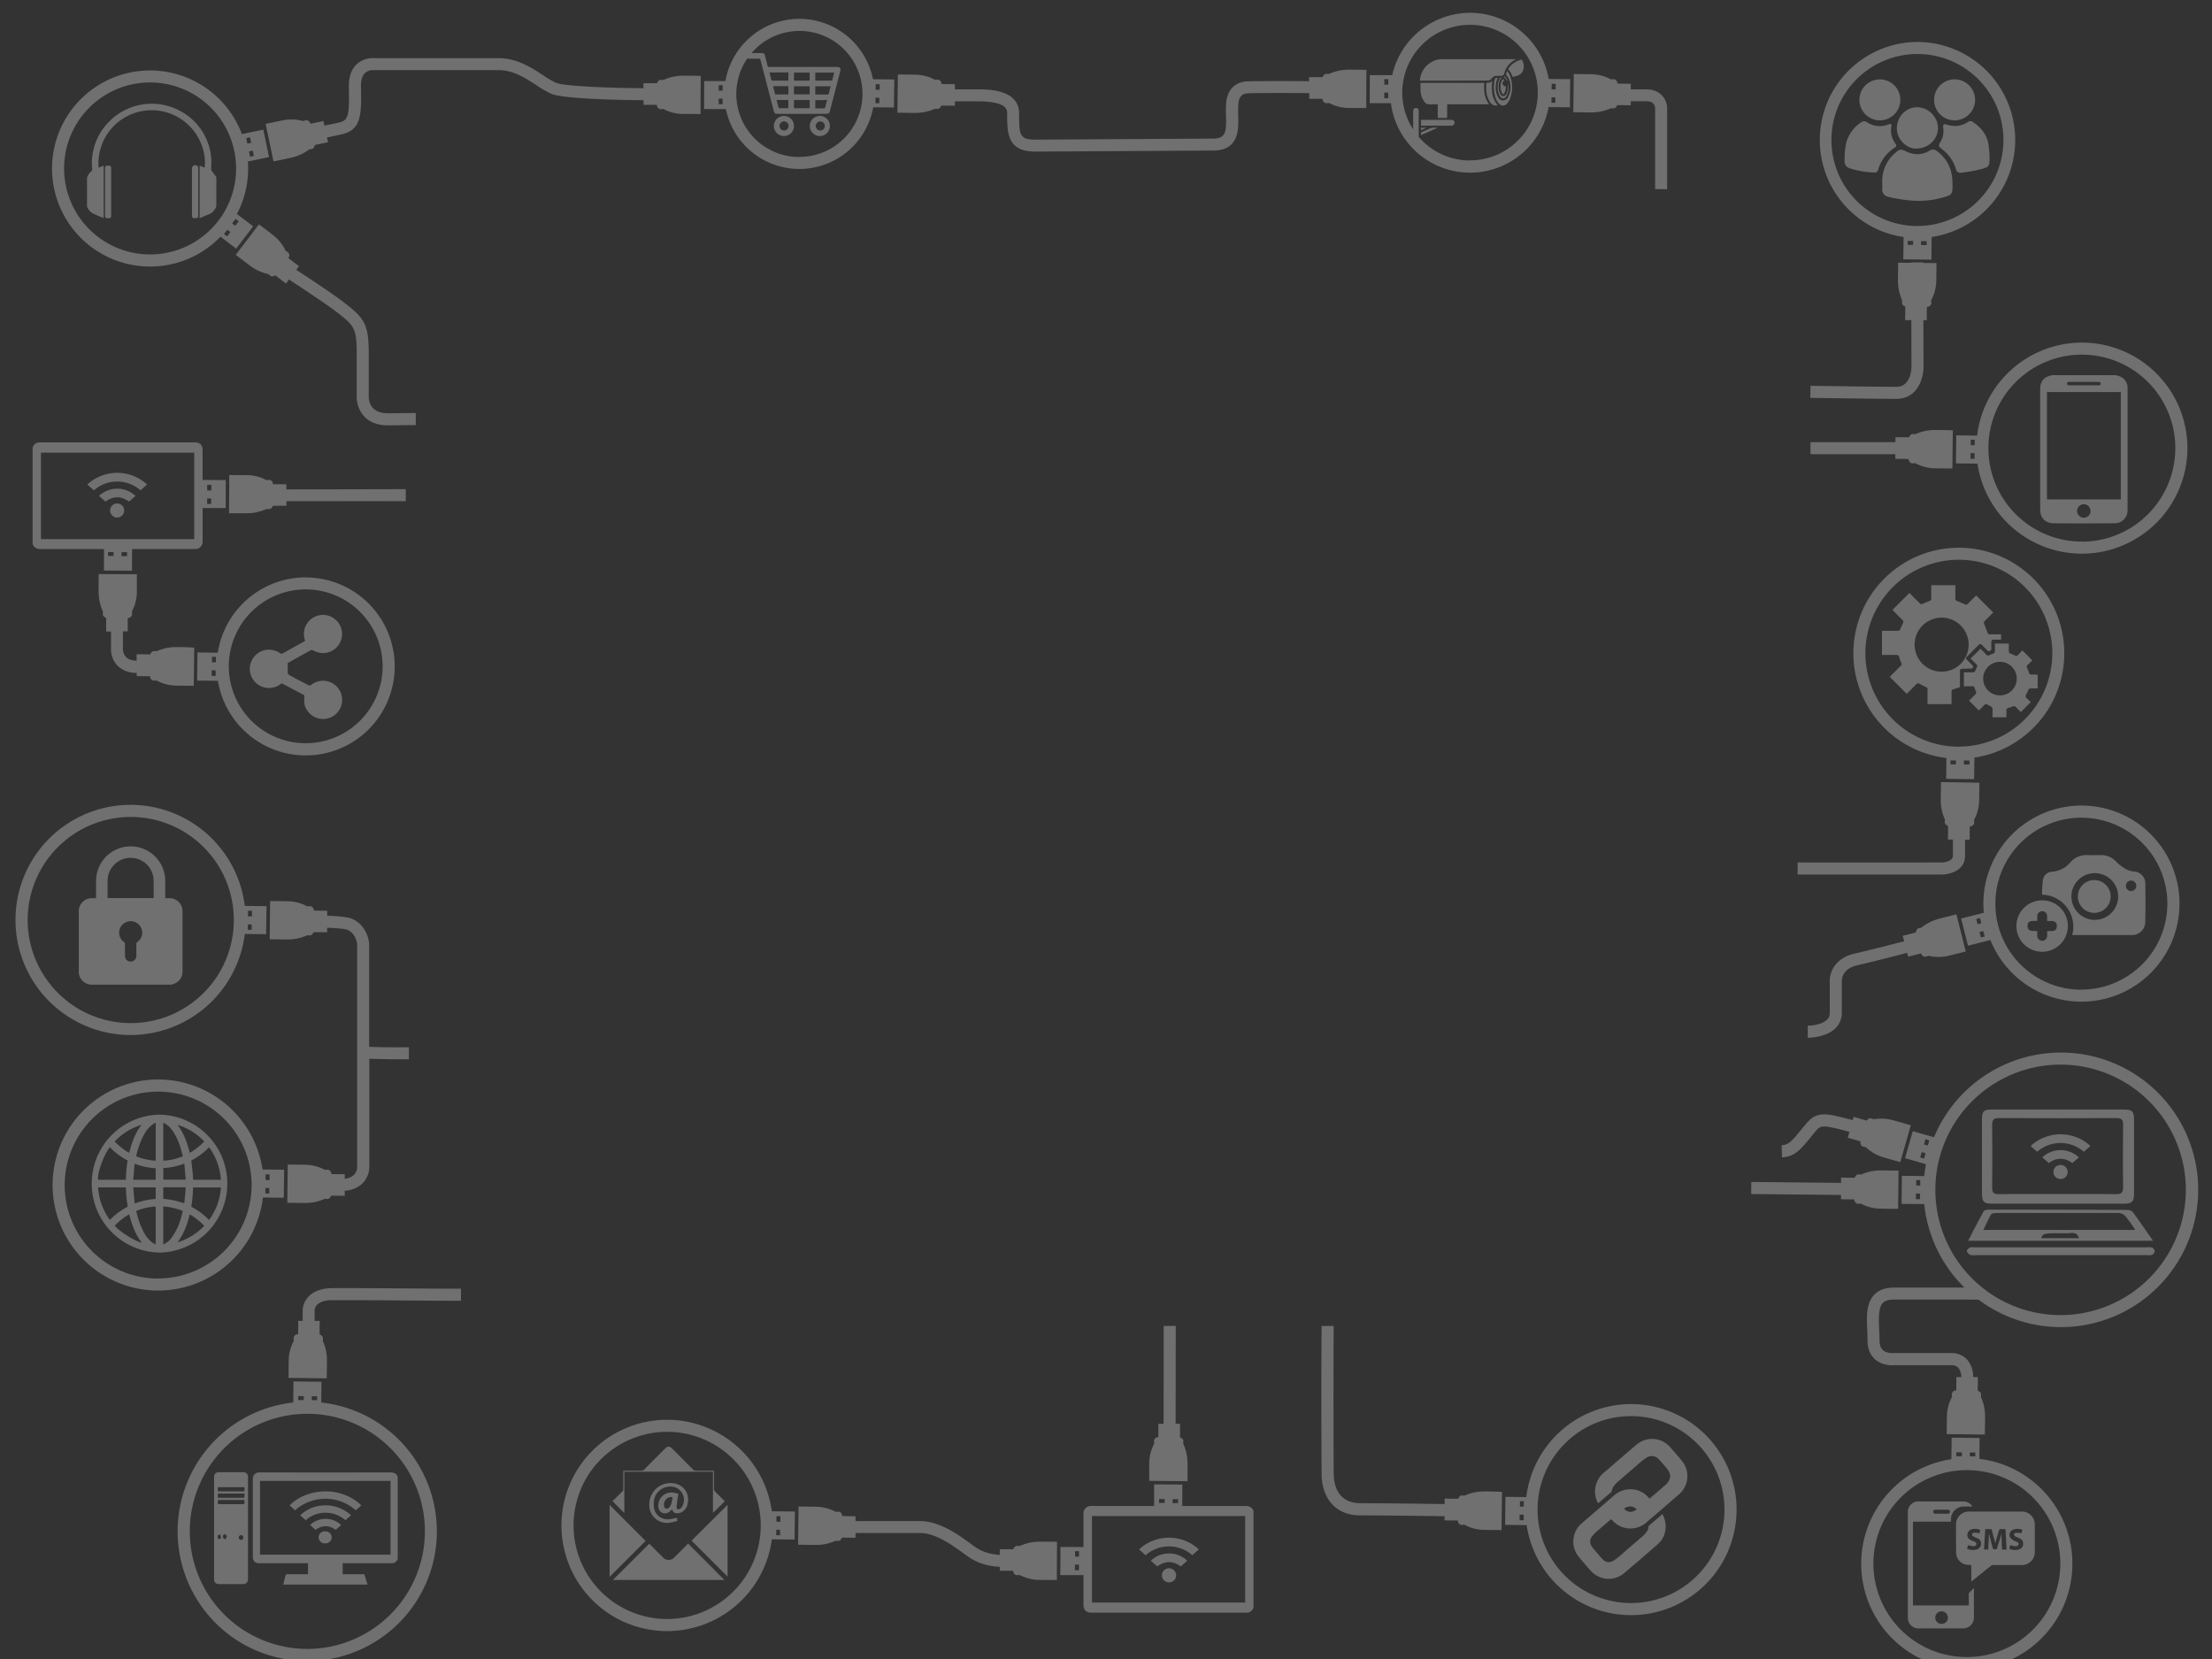<?xml version="1.0" encoding="UTF-8" standalone="no"?>
<!-- Created with Inkscape (http://www.inkscape.org/) -->

<svg
   xmlns:dc="http://purl.org/dc/elements/1.1/"
   xmlns:cc="http://creativecommons.org/ns#"
   xmlns:rdf="http://www.w3.org/1999/02/22-rdf-syntax-ns#"
   xmlns:svg="http://www.w3.org/2000/svg"
   xmlns="http://www.w3.org/2000/svg"
   xmlns:xlink="http://www.w3.org/1999/xlink"
   xmlns:sodipodi="http://sodipodi.sourceforge.net/DTD/sodipodi-0.dtd"
   xmlns:inkscape="http://www.inkscape.org/namespaces/inkscape"
   version="1.1"
   id="svg17350"
   width="1100"
   height="825"
   sodipodi:docname="iconos-back.svg"
   inkscape:version="0.92.4 (5da689c313, 2019-01-14)">
  <rect width="100%" height="100%" fill="#333333" stroke="none"/>
  <defs
     id="defs17354">
    <radialGradient
       xlink:href="#Degradado_sin_nombre_10"
       gradientTransform="matrix(0,-1.03,1.16,0,-3382.05,1656.17)"
       r="41.45"
       fy="3215.018"
       cy="3234.46"
       cx="1314.63"
       id="Degradado_sin_nombre_10-3" />
    <radialGradient
       gradientUnits="userSpaceOnUse"
       gradientTransform="matrix(0,-1.03,0.96,0,25.43,3407.4)"
       r="313.2"
       fy="1393.408"
       cy="1540.3"
       cx="1666.96"
       id="Degradado_sin_nombre_10">
      <stop
         id="stop842"
         stop-color="#43b5e7"
         offset="0" />
      <stop
         id="stop844"
         stop-color="#317fbb"
         offset="0.3" />
      <stop
         id="stop846"
         stop-color="#214e93"
         offset="0.62" />
      <stop
         id="stop848"
         stop-color="#172f79"
         offset="0.86" />
      <stop
         id="stop850"
         stop-color="#132370"
         offset="1" />
    </radialGradient>
    <radialGradient
       xlink:href="#Degradado_sin_nombre_10"
       gradientTransform="matrix(0,-1.03,1.16,0,-3382.05,1656.17)"
       r="41.45"
       fy="3081.771"
       cy="3101.21"
       cx="1314.63"
       id="Degradado_sin_nombre_10-2" />
    <radialGradient
       gradientUnits="userSpaceOnUse"
       gradientTransform="matrix(0,-1.03,0.96,0,25.43,3407.4)"
       r="313.2"
       fy="1393.408"
       cy="1540.3"
       cx="1666.96"
       id="radialGradient17083">
      <stop
         id="stop17073"
         stop-color="#43b5e7"
         offset="0" />
      <stop
         id="stop17075"
         stop-color="#317fbb"
         offset="0.3" />
      <stop
         id="stop17077"
         stop-color="#214e93"
         offset="0.62" />
      <stop
         id="stop17079"
         stop-color="#172f79"
         offset="0.86" />
      <stop
         id="stop17081"
         stop-color="#132370"
         offset="1" />
    </radialGradient>
    <radialGradient
       gradientUnits="userSpaceOnUse"
       gradientTransform="matrix(0,-1.03,0.96,0,25.43,3407.4)"
       r="313.2"
       fy="1393.408"
       cy="1540.3"
       cx="1666.96"
       id="radialGradient17095">
      <stop
         id="stop17085"
         stop-color="#43b5e7"
         offset="0" />
      <stop
         id="stop17087"
         stop-color="#317fbb"
         offset="0.3" />
      <stop
         id="stop17089"
         stop-color="#214e93"
         offset="0.62" />
      <stop
         id="stop17091"
         stop-color="#172f79"
         offset="0.86" />
      <stop
         id="stop17093"
         stop-color="#132370"
         offset="1" />
    </radialGradient>
    <linearGradient
       gradientTransform="matrix(0.983,0,0,0.432,-945.084,535.213)"
       gradientUnits="userSpaceOnUse"
       y2="1299"
       x2="1497"
       y1="3219"
       x1="1497"
       id="Degradado_sin_nombre_32">
      <stop
         id="stop829"
         stop-color="#131970"
         offset="0.19" />
      <stop
         id="stop831"
         stop-color="#162277"
         offset="0.29" />
      <stop
         id="stop833"
         stop-color="#1e3c8b"
         offset="0.45" />
      <stop
         id="stop835"
         stop-color="#2b66ab"
         offset="0.67" />
      <stop
         id="stop837"
         stop-color="#3c9fd6"
         offset="0.91" />
      <stop
         id="stop839"
         stop-color="#43b5e7"
         offset="1" />
    </linearGradient>
    <radialGradient
       gradientTransform="translate(-1440.43,-2165.67)"
       xlink:href="#Degradado_sin_nombre_66"
       r="66"
       cy="3372"
       cx="1495"
       id="Degradado_sin_nombre_65" />
    <linearGradient
       gradientUnits="userSpaceOnUse"
       y2="1237.72"
       x2="2133.86"
       y1="1237.72"
       x1="1355"
       id="Degradado_sin_nombre_66">
      <stop
         id="stop817"
         stop-color="gray"
         offset="0" />
      <stop
         id="stop819"
         stop-color="#666"
         offset="0.16" />
      <stop
         id="stop821"
         stop-color="#3d3d3d"
         offset="0.45" />
      <stop
         id="stop823"
         stop-color="#232323"
         offset="0.68" />
      <stop
         id="stop825"
         stop-color="#1a1a1a"
         offset="0.82" />
    </linearGradient>
  </defs>
  <sodipodi:namedview
     pagecolor="#ffffff"
     bordercolor="#666666"
     borderopacity="1"
     objecttolerance="10"
     gridtolerance="10"
     guidetolerance="10"
     inkscape:pageopacity="0"
     inkscape:pageshadow="2"
     inkscape:window-width="1920"
     inkscape:window-height="1001"
     id="namedview17352"
     showgrid="false"
     inkscape:zoom="0.417193"
     inkscape:cx="52.996215"
     inkscape:cy="367.59433"
     inkscape:window-x="-9"
     inkscape:window-y="-9"
     inkscape:window-maximized="1"
     inkscape:current-layer="g20547" />
  <g
     id="g20547"
     transform="translate(23.985,-1090.603)">
    <g
       id="g20641"
       transform="translate(-13.588,1078.241)">
      <g
         transform="translate(-958.639,-1301.268)"
         id="g1346"
         class="cls-12"
         style="opacity:0.3;isolation:isolate">
        <path
           id="path1164"
           d="m 1685.65,2055.31 a 23.34,23.34 0 0 0 -8.48,1.8 2.29,2.29 0 0 1 -1.42,0.23 c -1,-0.24 -1.8,0.32 -2.4,1.61 l -6.71,-0.08 c 0,0.33 0,1.38 0,2.7 -11.82,-0.16 -32.31,-0.41 -41.84,-0.42 -12,0 -13.31,-10.24 -13.34,-14.64 -0.13,-28.6 -0.11,-55.6 0,-73.51 h -6 c -0.16,17.94 -0.18,45 0,73.58 0,10 5.16,20.62 19.34,20.62 9.51,0 30,0.26 41.8,0.42 0,1 0,1.8 0,2.07 l 6.66,0.08 c 0,0.13 0,0.27 0,0.41 a 2.06,2.06 0 0 0 2.55,1.73 1.28,1.28 0 0 1 1,0.15 21.19,21.19 0 0 0 9,2.35 c 2.89,0.06 5.78,0.07 8.67,0.1 a 3.52,3.52 0 0 0 0.47,0 c 0.08,-6.36 0.15,-12.68 0.22,-19 h -0.33 c -3.04,-0.15 -6.12,-0.24 -9.19,-0.2 z"
           class="cls-1"
           inkscape:connector-curvature="0"
           style="fill:#ffffff" />
        <path
           id="path1166"
           d="m 1759.34,2011.86 a 52.55,52.55 0 0 0 -52.1,46.25 l -10.37,-0.12 c -0.06,4.64 -0.11,9.31 -0.17,13.94 l 10.73,0.12 a 52.48,52.48 0 1 0 51.91,-60.19 z m -53.41,57.77 h -2 c 0,-0.93 0,-1.86 0,-2.79 h 1.94 c 0.13,0.91 0.13,1.83 0.06,2.79 z m 0.09,-6.76 h -1.93 c 0,-0.92 0,-1.84 0,-2.71 h 1.94 c -0.03,0.84 -0.03,1.84 -0.03,2.71 z m 53.32,47.94 a 46.48,46.48 0 1 1 46.47,-46.48 46.53,46.53 0 0 1 -46.47,46.48 z"
           class="cls-1"
           inkscape:connector-curvature="0"
           style="fill:#ffffff" />
        <path
           id="path1168"
           d="m 1778.88,2033.38 a 11.94,11.94 0 0 0 -16.94,-1.25 c -5.31,4.51 -10.56,9.09 -15.85,13.62 a 12.16,12.16 0 0 0 -3.42,14.9 c 0.21,0.49 0.35,0.54 0.76,0.19 1.71,-1.5 3.43,-3 5.17,-4.45 a 3,3 0 0 0 1.4,-2.21 2.66,2.66 0 0 1 0.47,-1.07 10.49,10.49 0 0 1 2.4,-2.7 c 3.14,-2.71 6.27,-5.44 9.44,-8.12 a 29.52,29.52 0 0 1 4.81,-3.81 4.59,4.59 0 0 1 6.06,0.88 c 1.47,1.56 2.9,3.18 4.21,4.87 2,2.62 1.86,4.89 -0.41,7.3 a 14.55,14.55 0 0 1 -1.06,1 l -6.63,5.71 c -0.81,0.7 -0.65,0.74 -1.42,-0.08 a 11.77,11.77 0 0 0 -10.34,-3.86 12.46,12.46 0 0 0 -6.92,3.25 c -5.22,4.54 -10.48,9 -15.72,13.55 a 11.92,11.92 0 0 0 -1.65,16.58 q 3,3.72 6.23,7.25 a 11.88,11.88 0 0 0 16.3,1.12 q 8.46,-7.14 16.79,-14.44 a 11.62,11.62 0 0 0 4,-8.92 13.49,13.49 0 0 0 -1.29,-5.51 c -0.22,-0.51 -0.4,-0.56 -0.82,-0.19 -2,1.74 -4,3.45 -6,5.17 -0.18,0.16 -0.41,0.3 -0.42,0.58 -0.13,2.11 -1.43,3.52 -2.91,4.81 q -4.27,3.72 -8.59,7.39 a 62.08,62.08 0 0 1 -5.24,4.36 c -2.65,1.8 -4.51,1.56 -6.63,-0.83 -1.15,-1.3 -2.25,-2.63 -3.38,-3.94 a 13.75,13.75 0 0 1 -1.62,-2.11 4,4 0 0 1 0.18,-4.6 12.72,12.72 0 0 1 2.25,-2.44 c 2.27,-2 4.55,-3.88 6.79,-5.86 0.47,-0.41 0.71,-0.37 1.11,0.07 a 11.93,11.93 0 0 0 17,1.1 q 8.12,-6.91 16.17,-13.92 a 12,12 0 0 0 1.32,-16.89 q -2.75,-3.28 -5.6,-6.5 z m -17.06,31.09 c -2.3,1.48 -3.89,1.25 -5.58,-0.22 -0.35,-0.31 -0.41,-0.51 0.07,-0.74 a 5.81,5.81 0 0 1 2.58,-0.74 4.4,4.4 0 0 1 2.92,1.09 c 0.27,0.21 0.36,0.38 0.01,0.61 z"
           class="cls-1"
           inkscape:connector-curvature="0"
           style="fill:#ffffff" />
        <path
           id="path1170"
           d="m 2015.09,1752.68 a 5.93,5.93 0 0 0 -5.55,-5.65 10.75,10.75 0 0 1 -4,-1.15 23.14,23.14 0 0 1 -4.91,-3.71 9.9,9.9 0 0 0 -7.56,-3.31 c -2.28,0 -4.57,0.08 -6.85,0 a 10.26,10.26 0 0 0 -8.45,3.66 13.08,13.08 0 0 1 -9,4.6 4.77,4.77 0 0 0 -4.59,3.93 56.83,56.83 0 0 0 -0.46,7.51 15.85,15.85 0 0 1 15,20 c 0.3,0 0.51,0.07 0.71,0.07 9.71,0 19.41,0 29.11,0 a 6.53,6.53 0 0 0 6.5,-6.3 c 0.16,-6.54 0.14,-13.1 0.05,-19.65 z m -25.26,18.39 a 11.62,11.62 0 1 1 11.74,-11.62 11.61,11.61 0 0 1 -11.74,11.62 z m 18.2,-14.33 a 2.55,2.55 0 0 1 -2.59,-2.64 2.59,2.59 0 0 1 2.53,-2.58 2.61,2.61 0 1 1 0.06,5.22 z"
           class="cls-1"
           inkscape:connector-curvature="0"
           style="fill:#ffffff" />
        <path
           id="path1172"
           d="m 1963.89,1761.36 a 12.79,12.79 0 1 0 12.67,12.85 12.72,12.72 0 0 0 -12.67,-12.85 z m 2.37,15.33 c 0,0.79 0,1.56 0,2.32 a 2.46,2.46 0 1 1 -4.92,0 c 0,-0.76 0,-1.53 0,-2.35 -2.08,-0.24 -4.85,0.54 -4.81,-2.61 0.04,-3.15 2.76,-2.24 4.8,-2.48 0,-0.78 0,-1.5 0,-2.21 a 2.46,2.46 0 0 1 2.47,-2.6 2.44,2.44 0 0 1 2.46,2.59 c 0,0.72 0,1.44 0,2.24 2.07,0.22 4.84,-0.62 4.8,2.57 -0.04,3.19 -2.75,2.28 -4.8,2.53 z"
           class="cls-1"
           inkscape:connector-curvature="0"
           style="fill:#ffffff" />
        <path
           id="path1174"
           d="m 1990.06,1751.28 a 8.16,8.16 0 1 0 -0.2,16.31 8.16,8.16 0 0 0 0.2,-16.31 z"
           class="cls-1"
           inkscape:connector-curvature="0"
           style="fill:#ffffff" />
        <path
           id="path1176"
           d="m 1920.9,1768.4 c -3,0.75 -6,1.45 -9,2.28 a 23.46,23.46 0 0 0 -7.74,3.91 2.17,2.17 0 0 1 -1.31,0.58 c -1.07,0 -1.66,0.78 -1.9,2.18 l -6.52,1.64 c 0.09,0.32 0.37,1.39 0.72,2.72 -7.72,2 -18.11,4.63 -24.65,6.13 -10.59,2.43 -12.7,10.5 -12.34,14.6 0,1.14 0,8.51 0,14.88 0,1 0,3.71 -4.81,5.37 a 21.81,21.81 0 0 1 -6.13,1 v 6 0 c 1.08,0 9.19,-0.16 13.82,-4.78 a 10.48,10.48 0 0 0 3.1,-7.64 c 0,-6.91 0,-15 0,-15 v -0.3 c 0,-0.66 -0.31,-6.49 7.7,-8.32 6.58,-1.51 17.07,-4.17 24.81,-6.17 0.24,0.93 0.41,1.64 0.47,1.9 l 6.46,-1.63 c 0,0.12 0.09,0.25 0.14,0.38 a 2.05,2.05 0 0 0 2.91,1 1.3,1.3 0 0 1 1,-0.12 21.26,21.26 0 0 0 9.29,0 c 2.81,-0.68 5.61,-1.41 8.41,-2.12 l 0.46,-0.13 c -1.56,-6.17 -3.11,-12.3 -4.67,-18.45 z"
           class="cls-1"
           inkscape:connector-curvature="0"
           style="fill:#ffffff" />
        <path
           id="path1178"
           d="m 1983.32,1714.22 a 48.83,48.83 0 0 0 -48.77,48.76 c 0,1.54 0.08,3.06 0.22,4.56 l -11.29,2.86 c 1.13,4.49 2.28,9 3.41,13.51 l 11.16,-2.82 a 48.76,48.76 0 1 0 45.27,-66.87 z m -52.32,56.41 1.88,-0.48 0.65,2.62 -1.86,0.49 c -0.19,-0.89 -0.41,-1.78 -0.67,-2.63 z m 2.29,9.17 c -0.22,-0.9 -0.45,-1.8 -0.67,-2.7 l 1.9,-0.45 0.67,2.68 z m 50,26 a 42.77,42.77 0 1 1 42.76,-42.77 42.82,42.82 0 0 1 -42.73,42.72 z"
           class="cls-1"
           inkscape:connector-curvature="0"
           style="fill:#ffffff" />
        <path
           id="path1180"
           d="m 1913.46,1702.55 a 2.92,2.92 0 0 0 0,0.33 c 0,3.08 -0.13,6.16 -0.1,9.24 a 23.76,23.76 0 0 0 1.8,8.47 2.22,2.22 0 0 1 0.23,1.42 c -0.23,1 0.33,1.81 1.62,2.4 0,2.2 -0.06,4.42 -0.09,6.72 0.31,0 1.26,0 2.47,0 v 8.09 c 0,3.16 -5.55,3.3 -5.57,3.3 -0.61,0 -60.77,0.07 -71.64,0 v 6 c 3.65,0 12.83,0 23.46,0 21.08,0 47.83,0 48.26,0 4,0 11.53,-2 11.53,-9.3 v -8 h 2.31 c 0,-2.26 0,-4.45 0.07,-6.66 h 0.41 a 2.05,2.05 0 0 0 1.73,-2.55 1.36,1.36 0 0 1 0.15,-1 21,21 0 0 0 2.35,-9 c 0.06,-2.89 0.08,-5.79 0.11,-8.68 0,-0.16 0,-0.33 0,-0.47 z"
           class="cls-1"
           inkscape:connector-curvature="0"
           style="fill:#ffffff" />
        <path
           id="path1182"
           d="m 1922.37,1586 a 52.47,52.47 0 0 0 -6.22,104.57 c 0,3.47 -0.08,7 -0.12,10.38 l 13.94,0.16 c 0,-3.56 0.08,-7.15 0.12,-10.73 A 52.48,52.48 0 0 0 1922.37,1586 Z m -1.47,107.73 h -2.71 v -1.93 h 2.71 c 0.01,0.58 0,1.25 0,1.88 z m 6.74,0.1 h -2.78 c 0,-0.61 0,-1.29 0,-2 h 2.77 c 0.03,0.66 0.02,1.33 0.01,1.95 z m -5.27,-8.88 a 46.48,46.48 0 1 1 46.47,-46.47 46.52,46.52 0 0 1 -46.47,46.42 z"
           class="cls-1"
           inkscape:connector-curvature="0"
           style="fill:#ffffff" />
        <path
           id="path1184"
           d="m 1958.69,1649.09 a 1.31,1.31 0 0 1 -1.5,-1 13.09,13.09 0 0 0 -0.84,-2.18 1.3,1.3 0 0 1 0.32,-1.74 c 0.81,-0.74 1.57,-1.52 2.21,-2.16 l -4.92,-4.91 c -0.7,0.71 -1.48,1.5 -2.24,2.3 a 1.09,1.09 0 0 1 -1.37,0.24 20.37,20.37 0 0 0 -2.15,-0.91 1.31,1.31 0 0 1 -1,-1.45 c 0,-1.2 0,-2.4 0,-3.61 h -6.91 c 0,1.26 0,2.46 0,3.66 a 1.26,1.26 0 0 1 -1,1.39 8.35,8.35 0 0 0 -1.61,0.65 1.3,1.3 0 0 1 -1.8,-0.31 c -0.9,-1 -1.85,-2 -2.71,-2.85 l -5,4.93 c 0.64,0.61 1.3,1.24 1.94,1.88 1.87,1.86 1.66,1.4 0.71,3.53 -0.62,1.41 -0.59,1.42 -2.14,1.42 h -3.82 v 6.92 c 1.44,0 2.82,0 4.2,0 a 1.05,1.05 0 0 1 1.16,0.85 10.29,10.29 0 0 0 0.55,1.56 1.35,1.35 0 0 1 -0.36,1.8 c -1,1 -2,2 -3,2.94 l 4.91,4.92 c 0.87,-0.89 1.79,-1.81 2.7,-2.75 a 1,1 0 0 1 1.35,-0.26 22.76,22.76 0 0 1 2.14,1.11 1.6,1.6 0 0 1 0.61,1 19.08,19.08 0 0 1 0,2.27 v 2 h 6.88 c 0,-1.18 0,-2.31 0,-3.44 a 1.12,1.12 0 0 1 1,-1.24 13.55,13.55 0 0 0 2.07,-0.68 1.34,1.34 0 0 1 1.75,0.36 c 0.79,0.87 1.63,1.69 2.36,2.44 l 4.93,-5 c -0.68,-0.66 -1.41,-1.38 -2.16,-2.09 a 1.09,1.09 0 0 1 -0.21,-1.48 26,26 0 0 0 1.14,-2.38 1.23,1.23 0 0 1 1.27,-0.85 c 1.13,0 2.26,0 3.4,0 v -6.8 c -0.95,-0.07 -1.91,-0.11 -2.86,-0.08 z m -15.89,10.35 a 8.35,8.35 0 1 1 8.35,-8.33 8.32,8.32 0 0 1 -8.35,8.33 z"
           class="cls-1"
           inkscape:connector-curvature="0"
           style="fill:#ffffff" />
        <path
           id="path1186"
           d="m 1928.35,1646.14 c 0.61,0 0.81,-0.26 1,-0.73 0.19,-0.47 0,-0.68 -0.3,-1 -0.88,-0.87 -1.76,-1.74 -2.62,-2.62 -0.62,-0.63 -0.62,-1.06 0,-1.68 q 2.85,-2.87 5.72,-5.71 c 0.65,-0.65 1.06,-0.64 1.73,0 0.93,0.92 1.88,1.83 2.77,2.79 0.38,0.42 0.69,0.24 1.06,0.09 0.37,-0.15 0.81,-0.22 0.78,-0.84 0,-1 0,-2.11 0,-3.17 0,-1.36 0.21,-1.56 1.58,-1.56 h 3.27 v -1.93 c 0,-0.19 0,-0.39 0,-0.69 h -5.21 c -1.13,0 -1.26,-0.12 -1.63,-1.15 -0.45,-1.26 -0.92,-2.5 -1.43,-3.73 -0.44,-1.06 -0.45,-1.15 0.38,-2 l 4,-4 -8.49,-8.48 c -1.33,1.34 -2.72,2.72 -4.09,4.13 a 1.19,1.19 0 0 1 -1.55,0.27 c -1.26,-0.56 -2.53,-1.11 -3.82,-1.6 a 1.21,1.21 0 0 1 -0.88,-1.31 c 0,-1.26 0,-2.52 0,-3.78 v -2.8 h -12 v 0.88 c 0,1.91 0,3.82 0,5.74 a 1.14,1.14 0 0 1 -0.84,1.25 c -1.15,0.42 -2.29,0.89 -3.41,1.4 a 1.18,1.18 0 0 1 -1.49,-0.29 c -0.88,-0.9 -1.78,-1.78 -2.67,-2.67 -0.89,-0.89 -1.67,-1.72 -2.42,-2.48 l -8.47,8.47 c 1.6,1.6 3.23,3.27 4.91,4.9 a 1.31,1.31 0 0 1 0.31,1.74 c -0.46,0.89 -0.86,1.82 -1.23,2.75 a 1.32,1.32 0 0 1 -1.41,1 c -2.32,0 -4.63,0 -7,0 h -0.78 v 12 h 0.77 c 2.12,0 4.23,0 6.35,0 a 1.28,1.28 0 0 1 1.47,1.07 12.79,12.79 0 0 0 0.56,1.72 c 0.86,2.31 1.06,1.74 -0.77,3.57 -1.52,1.54 -3.05,3.06 -4.53,4.52 l 8.45,8.44 c 0.12,-0.12 0.31,-0.28 0.48,-0.46 1.43,-1.42 2.86,-2.84 4.27,-4.27 a 1.18,1.18 0 0 1 1.61,-0.26 c 1,0.58 2.13,1.12 3.23,1.63 a 1.19,1.19 0 0 1 0.76,1.23 c 0,1.92 0,3.83 0,5.74 v 1.53 h 11.95 v -0.87 c 0,-1.74 0,-3.48 0,-5.22 a 1.18,1.18 0 0 1 1,-1.34 c 0.85,-0.2 1.68,-0.52 2.53,-0.74 a 0.78,0.78 0 0 0 0.65,-0.91 c 0,-2.34 0,-4.68 0,-7 0,-1.3 0.21,-1.51 1.55,-1.51 1.34,0 2.65,-0.11 3.9,-0.06 z m -14.57,1.51 a 13.44,13.44 0 1 1 13.45,-13.45 13.43,13.43 0 0 1 -13.45,13.45 z"
           class="cls-1"
           inkscape:connector-curvature="0"
           style="fill:#ffffff" />
        <path
           id="path1188"
           d="m 1909.83,1527.47 a 23.33,23.33 0 0 0 -8.47,1.8 2.22,2.22 0 0 1 -1.42,0.22 c -1,-0.23 -1.81,0.33 -2.4,1.62 l -6.72,-0.08 c 0,0.31 0,1.26 0,2.47 h -42.25 v 6 h 42.21 c 0,1.12 0,2 0,2.3 l 6.66,0.08 c 0,0.13 0,0.27 0,0.41 a 2.06,2.06 0 0 0 2.56,1.71 1.32,1.32 0 0 1 1,0.14 21.2,21.2 0 0 0 9,2.36 c 2.89,0.06 5.78,0.07 8.67,0.1 h 0.47 c 0.07,-6.36 0.15,-12.68 0.22,-19 h -0.33 c -3.03,-0.08 -6.12,-0.17 -9.2,-0.13 z"
           class="cls-1"
           inkscape:connector-curvature="0"
           style="fill:#ffffff" />
        <path
           id="path1190"
           d="m 1983.53,1484 a 52.55,52.55 0 0 0 -52.1,46.25 l -10.38,-0.12 c 0,4.64 -0.1,9.31 -0.16,13.94 l 10.73,0.12 a 52.48,52.48 0 1 0 51.91,-60.19 z m -53.41,57.77 h -1.95 c 0,-0.93 0,-1.86 0,-2.79 h 2 c -0.02,0.93 -0.03,1.85 -0.05,2.81 z m 0.08,-6.76 h -1.93 c 0,-0.92 0,-1.84 0,-2.72 h 1.94 c 0.02,0.9 0.01,1.82 -0.01,2.71 z m 53.33,47.94 a 46.48,46.48 0 1 1 46.47,-46.48 46.53,46.53 0 0 1 -46.47,46.53 z"
           class="cls-1"
           inkscape:connector-curvature="0"
           style="fill:#ffffff" />
        <path
           id="path1192"
           d="m 2002,1500.66 c -0.54,-0.18 -1.1,-0.31 -1.65,-0.46 h -31.65 a 1,1 0 0 1 -0.26,0.11 c -3.82,0.75 -5.64,2.94 -5.64,6.79 q 0,30 0,60 c 0,4.82 3.37,6.72 6.63,6.75 10.07,0.08 20.14,0.05 30.21,0 a 6.31,6.31 0 0 0 6.4,-4.78 10.19,10.19 0 0 0 0.22,-2.28 q 0,-29.73 0,-59.47 c 0,-0.34 0,-0.67 0,-1 a 6,6 0 0 0 -4.26,-5.66 z m -24.72,2.88 h 14.53 c 0.56,0 1,0.11 1.06,0.79 0.06,0.68 -0.27,0.9 -1,0.9 h -14.6 c -0.58,0 -1.07,-0.1 -1.1,-0.82 -0.03,-0.72 0.26,-0.87 1.08,-0.87 z m 7.28,67.54 a 3.35,3.35 0 1 1 3.29,-3.39 3.33,3.33 0 0 1 -3.32,3.39 z m 18.34,-9.08 h -36.72 v -53.41 h 36.72 z"
           class="cls-1"
           inkscape:connector-curvature="0"
           style="fill:#ffffff" />
        <path
           id="path1194"
           d="m 1904.63,1444.41 v -0.3 h -6 v 0.22 l -6.47,-0.07 c 0,0.08 0,0.2 0,0.33 0,3.08 -0.12,6.16 -0.09,9.23 a 23.55,23.55 0 0 0 1.8,8.48 2.22,2.22 0 0 1 0.23,1.42 c -0.23,1 0.33,1.8 1.61,2.4 0,2.19 0,4.42 -0.08,6.71 h 3.09 l 0.07,23.32 c 0,1 -0.32,9.83 -7.54,9.83 -10.34,0 -42.36,-0.49 -42.68,-0.5 l -0.1,6 c 0.33,0 32.4,0.5 42.78,0.5 10.66,0 13.52,-10.33 13.54,-15.81 l -0.07,-23.3 h 1.69 c 0,-2.26 0,-4.46 0.07,-6.66 h 0.41 a 2.06,2.06 0 0 0 1.73,-2.55 1.32,1.32 0 0 1 0.15,-1.05 21.19,21.19 0 0 0 2.35,-9 c 0.06,-2.89 0.07,-5.78 0.11,-8.67 0,-0.17 0,-0.34 0,-0.47 z"
           class="cls-1"
           inkscape:connector-curvature="0"
           style="fill:#ffffff" />
        <path
           id="path1196"
           d="m 1901.77,1334.5 a 48.76,48.76 0 0 0 -6.91,97 c 0,3.7 -0.08,7.42 -0.13,11.09 l 14,0.16 c 0,-3.73 0.08,-7.51 0.12,-11.26 a 48.77,48.77 0 0 0 -7,-97 z m -2.16,100.89 h -2.71 c 0,-0.61 0,-1.29 0,-1.94 h 2.7 z m 6.74,0.11 h -2.79 c 0,-0.6 0,-1.28 0,-1.94 h 2.76 c 0.05,0.64 0.04,1.32 0.03,1.94 z m -4.58,-9.47 a 42.77,42.77 0 1 1 42.76,-42.76 42.81,42.81 0 0 1 -42.76,42.73 z"
           class="cls-1"
           inkscape:connector-curvature="0"
           style="fill:#ffffff" />
        <path
           id="path1198"
           d="m 1911.53,1388.82 a 3,3 0 0 0 -3.76,-0.26 c -3.79,2.3 -7.73,2.19 -11.66,0.36 -2.72,-1.27 -3.1,-1.27 -5.38,0.76 a 18.32,18.32 0 0 0 -6.46,15.18 c 0,0.84 0,1.69 0,2.52 a 3.59,3.59 0 0 0 2.64,4 29.67,29.67 0 0 0 4.55,1 c 7.36,1.4 14.7,1.7 22,-0.3 5.79,-1.57 5.81,-1.51 5.73,-7.49 -0.07,-6.53 -2.43,-11.84 -7.66,-15.77 z"
           class="cls-1"
           inkscape:connector-curvature="0"
           style="fill:#ffffff" />
        <path
           id="path1200"
           d="m 1890.38,1387.11 c 1,-0.66 1.06,-1.21 0.4,-2.14 a 10.91,10.91 0 0 1 -2,-8.37 c 0.22,-1.43 -0.22,-1.56 -1.42,-1.11 a 11.42,11.42 0 0 1 -10.66,-1.06 2.4,2.4 0 0 0 -3,0.11 17.46,17.46 0 0 0 -7.44,10.45 40.54,40.54 0 0 0 -0.73,8.59 3.5,3.5 0 0 0 2.63,3.75 41.84,41.84 0 0 0 12,2.06 c 1.4,0.1 1.61,-0.06 2.12,-1.57 a 19.48,19.48 0 0 1 8.1,-10.71 z"
           class="cls-1"
           inkscape:connector-curvature="0"
           style="fill:#ffffff" />
        <path
           id="path1202"
           d="m 1937.33,1387.66 c -0.24,-5.82 -3.1,-10.07 -7.81,-13.22 a 2.09,2.09 0 0 0 -2.51,-0.25 c -3.36,2.38 -7,2.54 -10.78,1.39 -1.35,-0.41 -1.83,-0.1 -1.68,1.41 a 10.62,10.62 0 0 1 -1.21,7 c -1.24,2 -1.19,2.44 0.68,3.87 a 18.93,18.93 0 0 1 6.88,9.85 2.21,2.21 0 0 0 2.77,1.78 65.2,65.2 0 0 0 9.69,-1.75 c 4,-1 4.25,-1.39 4.25,-5.88 a 29,29 0 0 0 -0.28,-4.2 z"
           class="cls-1"
           inkscape:connector-curvature="0"
           style="fill:#ffffff" />
        <path
           id="path1204"
           d="m 1900.87,1387.51 c 6.19,0.07 11.08,-4.43 11.1,-10.25 a 10.54,10.54 0 0 0 -10.21,-10.29 c -5.61,-0.12 -10.18,4.56 -10.24,10.52 -0.06,5.06 4.48,9.96 9.35,10.02 z"
           class="cls-1"
           inkscape:connector-curvature="0"
           style="fill:#ffffff" />
        <path
           id="path1206"
           d="m 1883.34,1373.47 a 10.182,10.182 0 0 0 -0.37,-20.36 10.182,10.182 0 1 0 0.37,20.36 z"
           class="cls-1"
           inkscape:connector-curvature="0"
           style="fill:#ffffff" />
        <path
           id="path1208"
           d="m 1920.45,1373.47 a 10.19,10.19 0 1 0 -10.4,-10.13 10.16,10.16 0 0 0 10.4,10.13 z"
           class="cls-1"
           inkscape:connector-curvature="0"
           style="fill:#ffffff" />
        <path
           id="path1210"
           d="m 1618.19,1348.29 a 23.5,23.5 0 0 0 -8.46,1.85 2.2,2.2 0 0 1 -1.42,0.24 c -1,-0.22 -1.8,0.34 -2.38,1.63 h -6.72 c 0,0.26 0,1 0,2 -7,-0.07 -20.26,-0.16 -30.29,0.06 -6.33,0.14 -10.31,4 -10.92,10.73 a 55.5,55.5 0 0 0 -0.07,6.45 c 0.21,8.16 -0.22,11 -5.9,11.3 l -89,0.52 c -7.73,0 -8,-2.27 -8,-13 0,-12 -15.26,-12 -21,-12 h -10.94 c 0,-1.26 0,-2.25 0,-2.57 l -6.66,-0.08 c 0,-0.13 0,-0.27 0,-0.41 a 2.06,2.06 0 0 0 -2.55,-1.73 1.28,1.28 0 0 1 -1,-0.15 21.19,21.19 0 0 0 -9,-2.35 c -2.89,-0.06 -5.78,-0.07 -8.67,-0.1 a 3.52,3.52 0 0 0 -0.47,0 c -0.08,6.36 -0.15,12.68 -0.22,19 h 0.33 c 3.08,0 6.16,0.13 9.23,0.09 a 23.34,23.34 0 0 0 8.48,-1.8 2.29,2.29 0 0 1 1.42,-0.23 c 1,0.24 1.8,-0.32 2.4,-1.61 l 6.71,0.08 c 0,-0.29 0,-1.12 0,-2.2 h 11 c 15,0 15,4.2 15,6 0,9.77 0,19 14,19 l 89.11,-0.52 h 0.1 c 12.16,-0.49 11.88,-10.7 11.7,-17.46 a 51.74,51.74 0 0 1 0.06,-5.75 c 0.41,-4.55 2.8,-5.22 5.08,-5.27 10,-0.22 23.21,-0.13 30.16,-0.06 0,1.37 0,2.47 0,2.82 h 6.66 c 0,0.13 0,0.27 0,0.41 a 2.07,2.07 0 0 0 2.57,1.72 1.28,1.28 0 0 1 1,0.13 21.05,21.05 0 0 0 9,2.29 c 2.89,0 5.78,0 8.67,0.05 h 0.48 c 0,-6.36 0,-12.68 0.08,-19 h -0.33 c -3.08,-0.07 -6.16,-0.14 -9.24,-0.08 z"
           class="cls-1"
           inkscape:connector-curvature="0"
           style="fill:#ffffff" />
        <path
           id="path1212"
           d="m 1345.76,1323 a 37.39,37.39 0 0 0 -36.77,30.94 h -10.56 c 0,4.63 0,9.31 -0.06,13.94 h 10.83 a 37.33,37.33 0 0 0 73.29,-0.91 l 10.31,0.12 c 0,-4.64 0.1,-9.31 0.16,-13.94 l -10.59,-0.12 A 37.38,37.38 0 0 0 1345.76,1323 Z m -38.18,42.46 h -1.95 c 0,-0.93 0,-1.86 0,-2.78 h 1.95 c 0.01,0.91 0.01,1.83 0,2.78 z m 0,-6.76 h -1.93 c 0,-0.91 0,-1.83 0,-2.71 h 1.94 c 0.04,0.88 0.03,1.8 0.03,2.71 z m 38.14,33 a 31.31,31.31 0 0 1 -25.85,-49 2.41,2.41 0 0 0 0.83,0.12 c 1.23,0 2.47,0 3.7,0 h 1.84 c 0,0.16 0.09,0.27 0.12,0.39 q 3.33,12.8 6.65,25.57 c 0.3,1.16 0.67,1.45 1.85,1.45 h 24.19 c 1.25,0 1.61,-0.28 1.92,-1.48 q 1.59,-6.15 3.2,-12.29 1,-3.87 2,-7.74 a 1.31,1.31 0 0 0 -0.78,-1.66 2.8,2.8 0 0 0 -1,-0.13 q -16.89,0 -33.78,0 a 0.55,0.55 0 0 1 -0.65,-0.5 c -0.41,-1.68 -0.85,-3.34 -1.29,-5 A 1.52,1.52 0 0 0 1327,1340 h -5 a 31.32,31.32 0 1 1 23.81,51.65 z m -5.43,-31.11 h -0.42 c -1.91,0 -3.82,0 -5.74,0 a 0.46,0.46 0 0 1 -0.53,-0.41 c -0.3,-1.22 -0.62,-2.44 -0.94,-3.69 h 7.63 z m 0,2.78 v 4.07 c -0.14,0 -0.29,0 -0.44,0 -1.31,0 -2.62,0 -3.93,0 -0.34,0 -0.47,-0.11 -0.55,-0.45 -0.29,-1.21 -0.62,-2.41 -1,-3.67 z m 0,-9.65 a 2.33,2.33 0 0 1 -0.38,0 h -7.58 c -0.15,0 -0.41,-0.12 -0.44,-0.23 -0.36,-1.26 -0.68,-2.52 -1,-3.85 h 9.42 z m 2.75,9.66 h 7.84 v 4.07 h -0.46 -6.88 c -0.38,0 -0.51,-0.09 -0.5,-0.48 0.06,-1.21 0.04,-2.41 0.04,-3.63 z m 7.84,-9.65 h -7.81 v -4 h 7.81 z m 0,2.81 v 4 h -7.82 v -4 z m 2.79,4.08 v -4.08 h 7.64 c -0.34,1.29 -0.67,2.57 -1,3.85 a 0.39,0.39 0 0 1 -0.28,0.22 z m 5.85,2.76 c -0.27,1.07 -0.54,2.11 -0.81,3.15 -0.27,1.04 -0.24,1 -1.22,1 h -3.81 v -4.1 z m -5.85,-9.64 v -4 h 9.42 c -0.35,1.34 -0.7,2.68 -1.05,4 z m 30,1.74 h 2 c 0,0.93 0,1.86 0,2.79 h -1.94 c -0.03,-0.95 -0.02,-1.87 0,-2.83 z m -0.09,6.76 h 1.93 c 0,0.92 0,1.84 0,2.71 h -1.94 c 0.05,-0.95 0.06,-1.84 0.07,-2.75 z"
           class="cls-1"
           inkscape:connector-curvature="0"
           style="fill:#ffffff" />
        <path
           id="path1214"
           d="m 1356,1371.28 a 5,5 0 1 0 4.94,5 5,5 0 0 0 -4.94,-5 z m 0,7.23 a 2.25,2.25 0 0 1 0,-4.49 2.25,2.25 0 1 1 0,4.49 z"
           class="cls-1"
           inkscape:connector-curvature="0"
           style="fill:#ffffff" />
        <path
           id="path1216"
           d="m 1338.13,1371.28 a 5,5 0 1 0 4.95,5 5,5 0 0 0 -4.95,-5 z m 0,7.23 a 2.25,2.25 0 1 1 2.26,-2.26 2.26,2.26 0 0 1 -2.29,2.26 z"
           class="cls-1"
           inkscape:connector-curvature="0"
           style="fill:#ffffff" />
        <path
           id="path1218"
           d="m 1679.29,1320 a 39.79,39.79 0 0 0 -38.73,31 h -11.13 c 0,4.63 0,9.31 -0.06,13.94 h 10.55 a 39.7,39.7 0 0 0 78.43,1.93 l 10.59,0.13 c 0,-4.64 0.11,-9.32 0.16,-14 l -10.7,-0.11 A 39.77,39.77 0 0 0 1679.29,1320 Z m -40.71,42.47 h -1.95 c 0,-0.93 0,-1.86 0,-2.78 h 1.95 c 0.01,0.9 0.01,1.82 0,2.77 z m 0,-6.76 h -1.93 c 0,-0.91 0,-1.83 0,-2.71 h 1.94 c 0.04,0.87 0.03,1.79 0.03,2.7 z m 40.67,37.72 a 33.63,33.63 0 0 1 -25.5,-11.7 V 1369 a 2.81,2.81 0 0 0 0,-0.41 1.36,1.36 0 0 0 -1.59,-1.25 c -0.73,0.1 -1.17,0.7 -1.18,1.64 v 9 a 33.7,33.7 0 1 1 28.28,15.39 z m 40.58,-38.13 h 2 c 0,0.93 0,1.86 0,2.79 h -2 c 0.01,-0.93 0.03,-1.85 0.04,-2.8 z m -0.08,6.76 h 1.93 c 0,0.92 0,1.84 0,2.71 h -1.94 c 0.02,-0.89 0.03,-1.77 0.05,-2.72 z"
           class="cls-1"
           inkscape:connector-curvature="0"
           style="fill:#ffffff" />
        <path
           id="path1220"
           d="m 1675.35,1353.71 h 12.54 a 2.26,2.26 0 0 0 2.06,-1 3,3 0 0 1 2.58,-1.36 h 2.11 a 1.6,1.6 0 0 0 1.72,-1.42 6.85,6.85 0 0 1 0.28,-1 10.59,10.59 0 0 1 4.88,-5.48 l 0.65,-0.4 h -0.36 -36.33 a 10.41,10.41 0 0 0 -5.06,1.27 11.27,11.27 0 0 0 -6.07,9.41 h 21 z"
           class="cls-1"
           inkscape:connector-curvature="0"
           style="fill:#ffffff" />
        <path
           id="path1222"
           d="m 1686.34,1354.83 a 4.43,4.43 0 0 0 -0.48,0 h -30.64 c -0.42,0 -0.62,0.12 -0.6,0.55 0,1.4 0,2.81 0.14,4.2 a 9.57,9.57 0 0 0 1.62,4.41 3.13,3.13 0 0 0 3,1.54 c 0.58,0 1.17,0 1.75,0 h 2.09 v 6.78 h 4.66 v -6.81 h 20.84 c -2.32,-3.3 -2.65,-6.88 -2.38,-10.67 z"
           class="cls-1"
           inkscape:connector-curvature="0"
           style="fill:#ffffff" />
        <path
           id="path1224"
           d="m 1670.06,1373.24 h -14.81 -0.36 v 2.9 h 14.94 a 3.13,3.13 0 0 0 0.75,-0.08 1.46,1.46 0 0 0 -0.52,-2.84 z"
           class="cls-1"
           inkscape:connector-curvature="0"
           style="fill:#ffffff" />
        <path
           id="path1226"
           d="m 1698.19,1348 a 8.9,8.9 0 0 1 2.08,3.49 c 0.1,0.31 0.25,0.4 0.55,0.33 0.64,-0.17 1.29,-0.3 1.92,-0.51 a 4.53,4.53 0 0 0 3.13,-3.48 6.15,6.15 0 0 0 -0.73,-4.34 0.51,0.51 0 0 0 -0.45,-0.2 10.8,10.8 0 0 0 -6.5,4.71 z"
           class="cls-1"
           inkscape:connector-curvature="0"
           style="fill:#ffffff" />
        <path
           id="path1228"
           d="m 1697.71,1348.93 c -0.38,1 -0.88,2 0.2,2.77 a 1.6,1.6 0 0 1 0.41,0.63 10.37,10.37 0 0 1 0,9.26 2.9,2.9 0 0 1 -2.63,2 3,3 0 0 1 -2.64,-1.93 9.24,9.24 0 0 1 -1,-4.28 10.43,10.43 0 0 1 1,-5 c -1.11,-0.15 -1.29,0 -1.52,1 a 16.67,16.67 0 0 0 0.07,7.6 9.29,9.29 0 0 0 1.8,3.9 c 1.39,1.67 3.13,1.7 4.49,0 a 8.73,8.73 0 0 0 1.28,-2.21 16.07,16.07 0 0 0 0.5,-9.72 9,9 0 0 0 -1.96,-4.02 z"
           class="cls-1"
           inkscape:connector-curvature="0"
           style="fill:#ffffff" />
        <path
           id="path1230"
           d="m 1690.3,1353.91 a 3.25,3.25 0 0 1 -2.39,0.87 c -0.45,0 -0.59,0.17 -0.58,0.57 0,1 -0.08,2.07 0,3.1 a 12.1,12.1 0 0 0 1.81,5.86 3.49,3.49 0 0 0 3.88,1.7 c -2.97,-3.54 -3.17,-7.71 -2.72,-12.1 z"
           class="cls-1"
           inkscape:connector-curvature="0"
           style="fill:#ffffff" />
        <path
           id="path1232"
           d="m 1696.34,1353.67 c -0.41,-0.75 -0.76,-0.77 -1.17,-0.12 a 2.63,2.63 0 0 0 -0.31,0.63 7.54,7.54 0 0 0 0.33,5.78 c 0.32,0.64 0.76,0.62 1.13,0 a 6,6 0 0 0 0.71,-3.44 1.48,1.48 0 0 1 -0.69,-2.85 z"
           class="cls-1"
           inkscape:connector-curvature="0"
           style="fill:#ffffff" />
        <path
           id="path1234"
           d="m 1694,1352.75 a 9.49,9.49 0 0 0 0,8.41 2,2 0 0 0 1.75,1.38 c 0.89,0 1.36,-0.7 1.74,-1.39 a 9,9 0 0 0 0.77,-5.56 1.57,1.57 0 0 0 -0.16,0.67 8.23,8.23 0 0 1 -0.56,3.61 c -0.33,0.76 -0.75,1.53 -1.72,1.54 -0.97,0.01 -1.44,-0.77 -1.77,-1.56 a 8.56,8.56 0 0 1 -0.41,-4.83 4.61,4.61 0 0 1 1.32,-2.69 0.68,0.68 0 0 0 -0.96,0.42 z"
           class="cls-1"
           inkscape:connector-curvature="0"
           style="fill:#ffffff" />
        <path
           id="path1236"
           d="m 1658.8,1377.74 a 33.11,33.11 0 0 1 -3.1,1.37 c -0.93,0.41 -1,0.59 -0.73,1.66 l 8.13,-3.56 a 7,7 0 0 0 -4.3,0.53 z"
           class="cls-1"
           inkscape:connector-curvature="0"
           style="fill:#ffffff" />
        <path
           id="path1238"
           d="m 1654.88,1377.14 v 1.24 l 2.77,-1.24 z"
           class="cls-1"
           inkscape:connector-curvature="0"
           style="fill:#ffffff" />
        <path
           id="path1240"
           d="m 1696.5,1351.66 -0.57,0.42 c 1.16,0.24 1.31,1.36 2,2 a 4.15,4.15 0 0 0 -1.43,-2.42 z"
           class="cls-1"
           inkscape:connector-curvature="0"
           style="fill:#ffffff" />
        <path
           id="path1242"
           d="m 1777.28,1407.73 v -40.55 c -0.08,-3.66 -2.91,-9.12 -10.35,-9.12 h -7.73 c 0,-1.36 0,-2.45 0,-2.79 l -6.66,-0.07 c 0,-0.13 0,-0.27 0,-0.41 a 2.05,2.05 0 0 0 -2.55,-1.73 1.32,1.32 0 0 1 -1,-0.15 21.19,21.19 0 0 0 -9,-2.35 c -2.89,-0.06 -5.78,-0.07 -8.67,-0.11 h -0.47 c -0.07,6.36 -0.14,12.69 -0.22,19 h 0.33 c 3.08,0 6.16,0.12 9.24,0.09 a 23.54,23.54 0 0 0 8.47,-1.8 2.22,2.22 0 0 1 1.42,-0.23 c 1,0.23 1.81,-0.33 2.4,-1.61 l 6.72,0.08 c 0,-0.27 0,-1 0,-2 h 7.76 c 3.71,0 4.28,2.25 4.35,3.26 v 40.41 z"
           class="cls-1"
           inkscape:connector-curvature="0"
           style="fill:#ffffff" />
        <path
           id="path1244"
           d="m 1287.19,1351.29 a 23.5,23.5 0 0 0 -8.46,1.85 2.2,2.2 0 0 1 -1.42,0.24 c -1,-0.22 -1.8,0.34 -2.38,1.63 h -6.72 c 0,0.31 0,1.27 0,2.5 -16.48,-0.14 -39.32,-0.93 -43.54,-2.74 a 46.91,46.91 0 0 1 -6.51,-3.82 c -5.75,-3.75 -12.91,-8.41 -22.05,-8.41 h -62.2 a 11.56,11.56 0 0 0 -8.26,3 c -2.69,2.53 -4,6.3 -3.92,11.22 0.27,13.93 -0.09,16.75 -4.89,17.81 -2.51,0.56 -5,1.08 -7.27,1.54 -0.24,-1.12 -0.42,-2 -0.48,-2.3 l -6.52,1.37 c 0,-0.13 -0.07,-0.26 -0.12,-0.39 a 2.05,2.05 0 0 0 -2.87,-1.14 1.33,1.33 0 0 1 -1,0.08 21.23,21.23 0 0 0 -9.28,-0.35 c -2.84,0.56 -5.67,1.18 -8.49,1.77 l -0.46,0.11 c 1.3,6.23 2.6,12.42 3.9,18.63 a 2.55,2.55 0 0 0 0.32,-0.05 c 3,-0.63 6,-1.21 9,-1.91 a 23.32,23.32 0 0 0 7.89,-3.59 2.23,2.23 0 0 1 1.34,-0.53 c 1.06,0 1.69,-0.71 2,-2.09 l 6.57,-1.37 c -0.07,-0.3 -0.27,-1.21 -0.52,-2.37 2.31,-0.47 4.78,-1 7.31,-1.55 10,-2.21 9.85,-10.33 9.59,-23.78 -0.06,-3.12 0.61,-5.37 2,-6.7 a 5.72,5.72 0 0 1 3.78,-1.45 h 62.62 c 7.36,0 13.42,4 18.77,7.44 a 51.57,51.57 0 0 0 7.43,4.31 c 6,2.59 33.8,3.11 45.91,3.21 0,1.12 0,2 0,2.29 h 6.66 c 0,0.13 0,0.27 0,0.41 a 2.07,2.07 0 0 0 2.57,1.72 1.28,1.28 0 0 1 1,0.13 21.05,21.05 0 0 0 9,2.29 c 2.89,0 5.78,0 8.67,0.05 h 0.48 c 0,-6.36 0,-12.68 0.08,-19 h -0.33 c -3.04,-0.05 -6.12,-0.12 -9.2,-0.06 z"
           class="cls-1"
           inkscape:connector-curvature="0"
           style="fill:#ffffff" />
        <path
           id="path1246"
           d="m 1074.14,1426.18 -8.08,-6.14 a 48.29,48.29 0 0 0 5.44,-26.09 l 10.54,-2.21 -2.86,-13.65 -10.64,2.24 a 48.76,48.76 0 1 0 -45.78,65.86 49.94,49.94 0 0 0 7.2,-0.53 48.43,48.43 0 0 0 27.93,-14.33 l 7.8,5.94 z m 0.35,-35 -1.9,0.4 c -0.17,-0.85 -0.36,-1.75 -0.54,-2.64 l 1.88,-0.42 z m -1.91,-9.26 c 0.19,0.91 0.37,1.82 0.56,2.73 l -1.91,0.37 c -0.18,-0.86 -0.37,-1.76 -0.56,-2.7 z m -15.4,41 a 42.76,42.76 0 1 1 8,-31.74 42.48,42.48 0 0 1 -8,31.75 z m 4,8.28 -1.55,-1.17 1.65,-2.14 1.54,1.15 z m 2.52,-6.5 1.68,-2.19 1.55,1.19 -1.7,2.2 z"
           class="cls-1"
           inkscape:connector-curvature="0"
           style="fill:#ffffff" />
        <path
           id="path1248"
           d="m 1053.59,1398.67 a 1.57,1.57 0 0 1 -0.32,-0.78 c 0,-1.88 0.17,-3.78 0,-5.64 a 29.09,29.09 0 0 0 -15,-23.21 29.68,29.68 0 0 0 -35.87,5.18 29.12,29.12 0 0 0 -8.32,23.51 1.15,1.15 0 0 1 -0.45,1.08 10.14,10.14 0 0 0 -1.32,1.52 4.08,4.08 0 0 0 -0.8,2.62 c 0,4.26 0,8.53 0,12.79 a 2,2 0 0 0 0.07,0.73 6.43,6.43 0 0 0 3.43,3.61 c 1,0.39 2,0.85 3,1.28 l 1.78,0.73 V 1396 l -2.52,1 a 26.46,26.46 0 0 1 42.43,-23.13 c 8.48,6.42 11.18,16.43 10.3,23.13 l -2.5,-1 v 26.14 c 1.51,-0.64 2.89,-1.29 4.32,-1.79 a 6.52,6.52 0 0 0 3.77,-3.53 2.3,2.3 0 0 0 0.23,-1 q 0,-6.8 0,-13.6 a 1.5,1.5 0 0 0 -0.15,-0.77 c -0.67,-0.93 -1.4,-1.84 -2.08,-2.78 z"
           class="cls-1"
           inkscape:connector-curvature="0"
           style="fill:#ffffff" />
        <path
           id="path1250"
           d="m 1002.19,1396 h -0.34 c -1.1,0 -1.39,0.3 -1.39,1.4 v 19.84 c 0,1.26 0,2.51 0,3.77 0,0.81 0.33,1.12 1.14,1.15 h 0.54 c 1.12,0 1.4,-0.28 1.4,-1.39 0,-2.29 0,-4.57 0,-6.86 v -16.54 c 0.01,-1.1 -0.31,-1.37 -1.35,-1.37 z"
           class="cls-1"
           inkscape:connector-curvature="0"
           style="fill:#ffffff" />
        <path
           id="path1252"
           d="m 1046.28,1396.08 a 1.63,1.63 0 0 0 -2.57,1.43 v 22.93 c 0,1.49 0.2,1.68 1.66,1.67 1.21,0 1.44,-0.25 1.44,-1.48 v -11.56 c 0,-3.92 0,-7.85 0,-11.77 0,-0.49 -0.04,-0.95 -0.53,-1.22 z"
           class="cls-1"
           inkscape:connector-curvature="0"
           style="fill:#ffffff" />
        <path
           id="path1254"
           d="m 1133.78,1516.65 a 8.64,8.64 0 0 1 -2.17,-5.72 v -21.88 c 0,-14.92 -2.67,-17.59 -12.88,-25.45 -4.7,-3.61 -15.52,-10.8 -23.16,-15.8 l 1.38,-1.8 -5.3,-4 c 0.07,-0.12 0.15,-0.23 0.21,-0.36 a 2.05,2.05 0 0 0 -1,-2.91 1.25,1.25 0 0 1 -0.75,-0.74 21.22,21.22 0 0 0 -5.81,-7.25 c -2.29,-1.77 -4.6,-3.51 -6.9,-5.26 l -0.39,-0.27 -11.52,15.14 a 2,2 0 0 0 0.25,0.21 c 2.45,1.87 4.86,3.78 7.36,5.59 a 23.48,23.48 0 0 0 7.87,3.61 2.22,2.22 0 0 1 1.28,0.67 c 0.7,0.8 1.64,0.81 2.88,0.13 l 5.34,4.07 1.49,-2 c 7.6,5 18.55,12.23 23.12,15.75 9.13,7 10.54,8.11 10.54,20.69 v 21.66 a 14.62,14.62 0 0 0 3.8,10.06 c 2.79,2.9 6.79,4.37 11.89,4.37 h 0.44 c 8.17,-0.13 13.2,-0.13 13.25,-0.13 v -6 c 0,0 -5.12,0 -13.35,0.13 -3.56,0.03 -6.2,-0.81 -7.87,-2.51 z"
           class="cls-1"
           inkscape:connector-curvature="0"
           style="fill:#ffffff" />
        <path
           id="path1256"
           d="m 1018.12,1557.46 3.26,-2.88 a 21.89,21.89 0 0 0 -29.72,0 l 3.25,2.9 a 17.59,17.59 0 0 1 23.21,-0.02 z"
           class="cls-1"
           inkscape:connector-curvature="0"
           style="fill:#ffffff" />
        <path
           id="path1258"
           d="m 997.49,1560.24 3.19,2.84 c 3.94,-2.84 7.82,-2.86 11.72,0 l 3.22,-2.84 a 13.2,13.2 0 0 0 -18.13,0 z"
           class="cls-1"
           inkscape:connector-curvature="0"
           style="fill:#ffffff" />
        <path
           id="path1260"
           d="m 1006.5,1564 a 3.5,3.5 0 1 0 0,7 3.5,3.5 0 1 0 0,-7 z"
           class="cls-1"
           inkscape:connector-curvature="0"
           style="fill:#ffffff" />
        <path
           id="path1262"
           d="m 1049,1582.92 q 0,-8.33 0,-16.63 h 11.48 c 0,-4.64 0,-9.31 0.06,-13.94 l -11.55,-0.05 v -14.83 c 0,-2.52 -1.33,-3.85 -3.84,-3.85 -9.13,0 -68,0 -77.17,0 a 3.42,3.42 0 0 0 -3.3,2.07 c -0.07,0.13 -0.15,0.24 -0.22,0.36 v 48.16 c 0.78,1.87 2.17,2.47 4.18,2.46 h 31.31 c 0,3.57 0,7.16 0,10.69 l 13.94,0.06 c 0,-3.56 0,-7.16 0.05,-10.75 h 31.29 a 3.61,3.61 0 0 0 3.77,-3.75 z m 2.32,-28.16 h 2 c 0,0.93 0,1.86 0,2.79 h -2 c -0.04,-0.91 -0.04,-1.83 -0.03,-2.79 z m 0,6.76 h 1.93 c 0,0.91 0,1.83 0,2.71 h -1.94 c -0.07,-0.87 -0.06,-1.79 -0.06,-2.71 z M 1002,1590.1 v -1.94 h 2.71 c 0,0.63 0,1.31 0,1.93 z m 9.46,0.07 h -2.79 c 0,-0.6 0,-1.28 0,-1.94 h 2.76 c 0,0.64 0,1.32 0,1.94 z m 33.36,-8.43 h -76.2 v -43 h 76.2 z"
           class="cls-1"
           inkscape:connector-curvature="0"
           style="fill:#ffffff" />
        <path
           id="path1264"
           d="m 1035.21,1635.41 a 23.81,23.81 0 0 0 -8.48,1.8 2.2,2.2 0 0 1 -1.42,0.23 c -1,-0.23 -1.8,0.33 -2.39,1.62 l -6.72,-0.09 c 0,0.37 0,1.65 0,3.21 v 0 c 0,0 -3.25,0.14 -5.2,-1.71 a 6.17,6.17 0 0 1 -1.63,-4.7 v -8.2 h 2.38 c 0,-2.25 0,-4.45 0,-6.65 h 0.42 a 2.06,2.06 0 0 0 1.71,-2.56 1.32,1.32 0 0 1 0.14,-1 21.2,21.2 0 0 0 2.29,-9 c 0,-2.89 0,-5.78 0,-8.67 0,-0.17 0,-0.34 0,-0.48 l -19,-0.08 c 0,0.08 0,0.2 0,0.33 0,3.08 -0.09,6.16 0,9.24 a 23.35,23.35 0 0 0 1.86,8.46 2.27,2.27 0 0 1 0.24,1.42 c -0.23,1 0.34,1.8 1.63,2.38 0,2.2 0,4.42 0,6.72 h 2.4 v 8.19 a 11.94,11.94 0 0 0 3.55,9.1 13.68,13.68 0 0 0 9.25,3.31 c 0,0.76 0,1.34 0,1.57 l 6.66,0.07 c 0,0.13 0,0.27 0,0.41 a 2.05,2.05 0 0 0 2.55,1.73 1.3,1.3 0 0 1 1,0.15 21.22,21.22 0 0 0 9,2.35 c 2.89,0.06 5.78,0.07 8.67,0.11 h 0.48 c 0.07,-6.36 0.14,-12.69 0.21,-19 h -0.32 c -3.12,-0.2 -6.2,-0.29 -9.28,-0.26 z"
           class="cls-1"
           inkscape:connector-curvature="0"
           style="fill:#ffffff" />
        <path
           id="path1266"
           d="m 1100.27,1600.74 a 44.32,44.32 0 0 0 -43.73,37.47 l -10.11,-0.12 c -0.06,4.64 -0.11,9.32 -0.16,14 l 10.34,0.11 a 44.25,44.25 0 1 0 43.66,-51.41 z m -44.77,49 h -2 c 0,-0.93 0,-1.86 0,-2.78 h 1.94 c 0.08,0.9 0.07,1.82 0.06,2.78 z m 0.08,-6.76 h -1.93 c 0,-0.92 0,-1.83 0,-2.71 h 1.94 c 0.02,0.87 0,1.79 -0.01,2.73 z m 44.69,40.25 a 38.25,38.25 0 1 1 38.25,-38.24 38.29,38.29 0 0 1 -38.25,38.24 z"
           class="cls-1"
           inkscape:connector-curvature="0"
           style="fill:#ffffff" />
        <path
           id="path1268"
           d="m 1103,1654.24 a 1.51,1.51 0 0 1 -1.28,0.18 q -5,-2.55 -9.85,-5.23 a 1.18,1.18 0 0 1 -0.55,-0.84 c 0,-1.62 0,-3.24 0,-5 3.75,-2.1 7.61,-4.27 11.49,-6.39 a 1.59,1.59 0 0 1 1.23,0.13 10.17,10.17 0 0 0 5.06,1.3 9.49,9.49 0 1 0 -9.1,-6.07 c -3.83,2.14 -7.61,4.27 -11.42,6.35 -0.25,0.13 -0.79,-0.06 -1.1,-0.26 a 10.13,10.13 0 0 0 -5.18,-1.7 9.53,9.53 0 1 0 5.36,17.19 1.06,1.06 0 0 1 1.33,-0.16 c 3.3,1.79 6.62,3.56 10,5.28 a 1,1 0 0 1 0.61,1.2 15.26,15.26 0 0 0 0,3.38 9.5,9.5 0 1 0 3.42,-9.39 z"
           class="cls-1"
           inkscape:connector-curvature="0"
           style="fill:#ffffff" />
        <path
           id="path1270"
           d="m 1090.64,1557 c 0,-1.24 0,-2.22 0,-2.54 h -6.66 c 0,-0.13 0,-0.28 0,-0.41 a 2.06,2.06 0 0 0 -2.56,-1.72 1.28,1.28 0 0 1 -1.05,-0.14 21,21 0 0 0 -9,-2.28 c -2.89,0 -5.78,0 -8.67,-0.05 h -0.48 c 0,6.36 0,12.69 -0.08,19 h 0.33 c 3.08,0 6.16,0.08 9.24,0 a 23.31,23.31 0 0 0 8.46,-1.86 2.2,2.2 0 0 1 1.42,-0.23 c 1,0.22 1.8,-0.34 2.38,-1.64 h 6.72 c 0,-0.29 0,-1.14 0,-2.24 12.48,0 43.44,-0.08 59.34,0 v -6 c -15.93,0.04 -46.9,0.11 -59.39,0.11 z"
           class="cls-1"
           inkscape:connector-curvature="0"
           style="fill:#ffffff" />
        <path
           id="path1272"
           d="m 1108,2011.07 c 0,-3.45 0.08,-6.91 0.12,-10.31 l -13.94,-0.16 c 0,3.47 -0.08,7 -0.12,10.48 a 64.46,64.46 0 1 0 13.94,0 z m -4.76,-3.09 h 2.72 c 0,0.61 0,1.3 0,1.94 h -2.7 z m -6.74,-0.11 2.79,0.05 c 0,0.6 0,1.29 0,1.94 h -2.76 c 0,-0.69 0.01,-1.36 0.01,-1.99 z m 4.58,125.74 a 58.46,58.46 0 1 1 58.46,-58.46 58.52,58.52 0 0 1 -58.42,58.46 z"
           class="cls-1"
           inkscape:connector-curvature="0"
           style="fill:#ffffff" />
        <path
           id="path1274"
           d="m 1125.14,2064.67 2.78,-2.44 c -10,-9.72 -26.87,-8.82 -35.67,0 l 2.75,2.44 a 22.68,22.68 0 0 1 30.14,0 z"
           class="cls-1"
           inkscape:connector-curvature="0"
           style="fill:#ffffff" />
        <path
           id="path1276"
           d="m 1097.49,2067.15 2.76,2.46 a 15,15 0 0 1 19.77,0 l 2.78,-2.45 a 18.64,18.64 0 0 0 -25.31,-0.01 z"
           class="cls-1"
           inkscape:connector-curvature="0"
           style="fill:#ffffff" />
        <path
           id="path1278"
           d="m 1102.45,2072 c 0.91,0.81 1.82,1.63 2.72,2.42 3.35,-2.42 6.66,-2.44 10,0 l 2.74,-2.41 a 11.24,11.24 0 0 0 -15.46,-0.01 z"
           class="cls-1"
           inkscape:connector-curvature="0"
           style="fill:#ffffff" />
        <path
           id="path1280"
           d="m 1110.12,2075.17 a 3,3 0 1 0 0,5.94 3,3 0 0 0 3.06,-3 3,3 0 0 0 -3.06,-2.94 z"
           class="cls-1"
           inkscape:connector-curvature="0"
           style="fill:#ffffff" />
        <path
           id="path1282"
           d="m 1077.26,2045.84 a 3.07,3.07 0 0 0 -3.27,3.22 c 0,12.89 0,25.78 0,38.67 a 2.93,2.93 0 0 0 3.27,3.27 h 24.16 v 5.47 h -9.81 c -1.21,0 -1.23,0 -1.52,1.15 -0.33,1.32 -0.65,2.64 -1,4 H 1131 c -0.47,-1.55 -0.94,-3 -1.37,-4.55 a 0.7,0.7 0 0 0 -0.82,-0.6 c -3.12,0 -6.25,0 -9.37,0 h -0.79 V 2091 h 0.9 c 7.82,0 15.65,0 23.47,0 a 2.9,2.9 0 0 0 2.81,-1.76 c 0.06,-0.11 0.13,-0.2 0.19,-0.3 v -41 c -0.67,-1.59 -1.85,-2.1 -3.57,-2.1 q -32.6,0.07 -65.19,0 z m 65.19,40.89 h -64.9 v -36.66 h 64.9 z"
           class="cls-1"
           inkscape:connector-curvature="0"
           style="fill:#ffffff" />
        <path
           id="path1284"
           d="m 1069,2045.73 h -11.74 c -1.73,0 -2.55,0.83 -2.55,2.58 v 50.56 a 2.25,2.25 0 0 0 2.51,2.5 H 1069 a 2.31,2.31 0 0 0 2.56,-2.56 v -50.56 a 2.3,2.3 0 0 0 -2.56,-2.52 z m -11.7,33.23 c -0.64,0 -0.81,-0.48 -0.81,-1 0,-0.52 0.14,-1.16 0.84,-1.16 0.7,0 0.74,0.7 0.74,1.16 0,0.46 -0.19,1.04 -0.76,1.04 z m 3.64,-1.09 c 0,0.65 -0.32,1.09 -0.91,1.09 a 1,1 0 0 1 -0.91,-1.09 c 0,-0.52 0.07,-1.2 0.91,-1.2 0.84,0 0.97,0.74 0.97,1.2 z m 7.22,1.52 a 1.12,1.12 0 0 1 -1.17,-1.18 1.11,1.11 0 0 1 1.13,-1.17 1.15,1.15 0 0 1 1.16,1.12 1.2,1.2 0 0 1 -1.11,1.23 z m 1.64,-18.22 a 0.45,0.45 0 0 1 -0.45,0.45 H 1057 a 0.45,0.45 0 0 1 -0.45,-0.45 V 2060 a 0.45,0.45 0 0 1 0.45,-0.45 h 12.41 a 0.45,0.45 0 0 1 0.45,0.45 z m 0,-3.17 a 0.45,0.45 0 0 1 -0.45,0.45 H 1057 a 0.45,0.45 0 0 1 -0.45,-0.45 v -1.19 a 0.45,0.45 0 0 1 0.45,-0.45 h 12.41 a 0.45,0.45 0 0 1 0.45,0.45 z m 0,-3.18 a 0.45,0.45 0 0 1 -0.45,0.45 H 1057 a 0.45,0.45 0 0 1 -0.45,-0.45 v -1.18 a 0.45,0.45 0 0 1 0.45,-0.45 h 12.41 a 0.45,0.45 0 0 1 0.45,0.45 z"
           class="cls-1"
           inkscape:connector-curvature="0"
           style="fill:#ffffff" />
        <path
           id="path1286"
           d="m 1147.37,1954.33 c -13.13,-0.1 -25.54,-0.2 -34,-0.13 -11.47,0.1 -14.58,7.22 -14.61,11 v 5.28 h -2.21 c 0,2.25 0,4.45 -0.08,6.66 h -0.41 a 2.05,2.05 0 0 0 -1.73,2.55 1.3,1.3 0 0 1 -0.14,1 21.23,21.23 0 0 0 -2.36,9 c -0.06,2.89 -0.07,5.78 -0.1,8.67 0,0.17 0,0.34 0,0.48 l 19,0.21 c 0,-0.08 0,-0.2 0,-0.32 0,-3.08 0.13,-6.16 0.09,-9.24 a 23.39,23.39 0 0 0 -1.8,-8.48 2.27,2.27 0 0 1 -0.23,-1.42 c 0.24,-1 -0.32,-1.8 -1.61,-2.39 0,-2.2 0,-4.42 0.08,-6.72 h -2.56 v -5.29 c 0,-0.2 0.14,-5 8.66,-5 8.52,0 20.84,0 33.95,0.13 10.35,0.08 21.06,0.17 30.17,0.17 v -6 c -9.06,0.01 -19.76,-0.08 -30.11,-0.16 z"
           class="cls-1"
           inkscape:connector-curvature="0"
           style="fill:#ffffff" />
        <path
           id="path1288"
           d="m 1026.9,1850.44 a 52.48,52.48 0 1 0 52.09,58.7 l 10.38,0.12 c 0.06,-4.64 0.11,-9.31 0.16,-13.94 l -10.73,-0.12 a 52.55,52.55 0 0 0 -51.9,-44.76 z m 0,99 a 46.48,46.48 0 1 1 46.47,-46.48 46.52,46.52 0 0 1 -46.47,46.43 z m 53.4,-51.77 h 2 c 0,0.93 0,1.86 0,2.79 h -1.94 c -0.08,-0.96 -0.07,-1.89 -0.06,-2.84 z m -0.08,6.76 h 1.93 c 0,0.92 0,1.84 0,2.71 h -1.94 c -0.02,-0.93 0,-1.85 0.01,-2.76 z"
           class="cls-1"
           inkscape:connector-curvature="0"
           style="fill:#ffffff" />
        <path
           id="path1290"
           d="m 1027.57,1867.93 v 0 a 34.3,34.3 0 0 0 0,68.59 v 0 a 34.3,34.3 0 0 0 0,-68.59 z m -9,5.11 c -3.35,4.4 -5,9.42 -6.07,13.91 a 31.66,31.66 0 0 1 -7.21,-5.68 30.31,30.31 0 0 1 13.28,-8.27 z m -15.67,11.09 v 0 c 0.3,0.31 0.59,0.62 0.9,0.91 a 33.67,33.67 0 0 0 7.8,5.62 c 0,0 0.13,0.07 0.12,0.1 a 65.15,65.15 0 0 0 -0.89,9.56 H 997 c -0.45,-3.32 3,-12.89 5.9,-16.19 z m 0,36.17 a 30.41,30.41 0 0 1 -5.87,-16.19 h 13.84 c 0,0.06 0,0.12 0,0.17 a 62.36,62.36 0 0 0 0.85,9.16 c 0,0.25 0,0.25 -0.18,0.37 a 33.82,33.82 0 0 0 -8.65,6.49 z m 2.4,2.86 a 30.69,30.69 0 0 1 7.21,-5.66 c 1.15,4.61 2.83,9.76 6.31,14.15 -3.25,-0.73 -10.39,-4.96 -13.53,-8.49 z m 9.2,-19.05 h 11.16 v 5.76 a 34.78,34.78 0 0 0 -10.44,2.26 z m 11.16,28.34 a 7,7 0 0 1 -2.06,-1.2 16,16 0 0 1 -3.93,-5 41.25,41.25 0 0 1 -3.69,-10.44 30.41,30.41 0 0 1 9.68,-2.22 z m 0,-32.12 h -11.17 l 0.71,-8 a 35,35 0 0 0 10.46,2.25 z m 0,-9.47 -0.58,-0.06 c -0.82,-0.08 -1.62,-0.17 -2.42,-0.29 a 29.78,29.78 0 0 1 -6.69,-1.88 v 0 a 37.77,37.77 0 0 1 4.32,-11.49 13.32,13.32 0 0 1 3.91,-4.37 5.75,5.75 0 0 1 1.48,-0.78 z m 24.15,-9.59 a 31.1,31.1 0 0 1 -7.21,5.67 c -1.12,-4.5 -2.75,-9.54 -6.07,-13.91 a 30.35,30.35 0 0 1 13.28,8.24 z m -20.36,19 v -5.75 a 34.73,34.73 0 0 0 10.44,-2.25 l 0.72,8 z m 11.09,3.79 a 66.48,66.48 0 0 1 -0.7,7.92 l -1.18,-0.35 c -1.27,-0.38 -2.58,-0.77 -3.89,-1.06 -1.31,-0.29 -2.67,-0.46 -4,-0.64 l -1.34,-0.18 v -5.69 z M 1029.43,1872 c 0.26,0.1 0.51,0.2 0.75,0.32 a 10.94,10.94 0 0 1 3.75,3.46 29.59,29.59 0 0 1 4.19,9 c 0.24,0.8 0.45,1.61 0.65,2.43 0.12,0.46 0.24,0.92 0.37,1.44 a 30.62,30.62 0 0 1 -9.71,2.2 z m 0,60.45 v 0 -18.85 a 31,31 0 0 1 9.72,2.23 c -0.07,0.26 -0.13,0.53 -0.2,0.79 -0.21,0.85 -0.43,1.71 -0.68,2.55 a 30.26,30.26 0 0 1 -4.35,9.49 10,10 0 0 1 -4.47,3.79 z m 7.07,-1 c 3.34,-4.38 5,-9.42 6.08,-13.92 a 30.77,30.77 0 0 1 7.21,5.68 30.32,30.32 0 0 1 -13.27,8.21 z m 15.69,-11.13 -0.7,-0.69 a 33.89,33.89 0 0 0 -8,-5.84 c -0.11,-0.06 -0.14,-0.08 -0.12,-0.15 a 64.64,64.64 0 0 0 0.88,-9.5 h 13.84 a 30.28,30.28 0 0 1 -5.88,16.15 z m 5.87,-20 h -13.82 c 0,-0.2 0,-0.39 0,-0.58 0,-0.77 -0.06,-1.57 -0.14,-2.35 -0.19,-2 -0.42,-4 -0.71,-6.31 0,-0.35 0,-0.36 0.2,-0.47 a 33.6,33.6 0 0 0 8.62,-6.47 30.53,30.53 0 0 1 5.87,16.19 z"
           class="cls-1"
           inkscape:connector-curvature="0"
           style="fill:#ffffff" />
        <path
           id="path1292"
           d="m 1070,1778.07 10.62,0.12 c 0,-4.64 0.11,-9.31 0.16,-13.94 l -10.8,-0.12 a 57.23,57.23 0 1 0 0,13.94 z m 1.55,-11.52 h 2 c 0,0.93 0,1.86 0,2.79 h -2 c 0.01,-0.91 0.03,-1.83 0.04,-2.79 z m -0.08,6.76 h 1.93 c 0,0.92 0,1.84 0,2.71 h -1.94 c 0.02,-0.88 0.03,-1.8 0.05,-2.71 z M 962,1771.15 a 51.26,51.26 0 1 1 51.26,51.26 51.32,51.32 0 0 1 -51.26,-51.26 z"
           class="cls-1"
           inkscape:connector-curvature="0"
           style="fill:#ffffff" />
        <path
           id="path1294"
           d="M 1034.76,1802.85 A 6.34,6.34 0 0 0 1039,1797 q 0,-15.21 0,-30.43 a 6.39,6.39 0 0 0 -6.27,-6.27 c -0.74,0 -1.48,0 -2.31,0 v -8.41 a 17.2,17.2 0 0 0 -34.13,-3.2 24.1,24.1 0 0 0 -0.27,3.4 c 0,2.71 0,5.41 0,8.2 h -1.83 a 6.46,6.46 0 0 0 -6.77,6.75 v 29.36 a 6.44,6.44 0 0 0 5.35,6.79 c 0.06,0 0.11,0.07 0.16,0.1 h 40.59 c 0.4,-0.17 0.83,-0.29 1.24,-0.44 z m -18.1,-20.88 a 1.34,1.34 0 0 0 -0.61,1.27 c 0,2 0,3.94 0,5.91 a 2.84,2.84 0 0 1 -5.67,0 c 0,-0.69 0,-1.38 0,-2.08 v -1.14 c 0,-0.94 0,-1.88 0,-2.82 a 1.14,1.14 0 0 0 -0.55,-1.1 5.58,5.58 0 0 1 -2.13,-6.06 5.73,5.73 0 0 1 10.84,-0.65 5.61,5.61 0 0 1 -1.88,6.7 z m 8,-21.75 h -22.91 v -1.63 c 0,-2.27 0,-4.53 0,-6.79 a 11.45,11.45 0 0 1 22.72,-2.15 28.87,28.87 0 0 1 0.19,3.95 c 0.02,2.19 0,4.4 0,6.62 z"
           class="cls-1"
           inkscape:connector-curvature="0"
           style="fill:#ffffff" />
        <path
           id="path1296"
           d="m 1131.82,1834.21 v -50.4 c 0,-4.93 -3,-11.1 -8.73,-13.36 -2.21,-0.87 -7.09,-1.27 -12.16,-1.44 0,-1.21 0,-2.16 0,-2.48 l -6.66,-0.07 c 0,-0.13 0,-0.27 0,-0.41 a 2.05,2.05 0 0 0 -2.55,-1.73 1.28,1.28 0 0 1 -1,-0.15 21.18,21.18 0 0 0 -9,-2.35 c -2.89,-0.06 -5.79,-0.07 -8.68,-0.1 h -0.47 c -0.07,6.36 -0.14,12.69 -0.22,19 h 0.33 c 3.08,0 6.16,0.13 9.24,0.09 a 23.33,23.33 0 0 0 8.47,-1.8 2.22,2.22 0 0 1 1.42,-0.23 c 1,0.23 1.81,-0.32 2.4,-1.61 l 6.72,0.08 V 1775 c 4.67,0.15 8.62,0.47 10,1 3.59,1.42 4.93,5.52 4.93,7.78 v 109.51 a 6.13,6.13 0 0 1 -1.67,4.69 8,8 0 0 1 -4.51,1.84 c 0,-1.1 0,-1.95 0,-2.25 l -6.66,-0.07 c 0,-0.13 0,-0.27 0,-0.41 a 2.05,2.05 0 0 0 -2.55,-1.73 1.26,1.26 0 0 1 -1,-0.15 21.22,21.22 0 0 0 -9,-2.35 c -2.89,-0.06 -5.78,-0.07 -8.67,-0.1 h -0.48 c -0.07,6.36 -0.14,12.69 -0.21,19 h 0.32 c 3.08,0 6.16,0.13 9.24,0.09 a 23.39,23.39 0 0 0 8.48,-1.8 2.2,2.2 0 0 1 1.42,-0.23 c 1,0.23 1.8,-0.32 2.39,-1.61 l 6.72,0.08 v -2.5 a 14.13,14.13 0 0 0 8.63,-3.48 11.89,11.89 0 0 0 3.59,-9.08 v -53.1 c 3.25,0.13 9.29,0.28 19.68,0.28 v -6 c -10.67,0.09 -16.68,-0.07 -19.76,-0.2 z"
           class="cls-1"
           inkscape:connector-curvature="0"
           style="fill:#ffffff" />
        <path
           id="path1298"
           d="m 1280,2019.67 a 52.54,52.54 0 1 0 52.07,59.44 l 11.33,0.13 c 0,-4.64 0.1,-9.31 0.16,-13.94 l -11.5,-0.13 a 52.62,52.62 0 0 0 -52.06,-45.5 z m 0,99.07 a 46.54,46.54 0 1 1 46.54,-46.54 46.59,46.59 0 0 1 -46.54,46.54 z m 54.33,-51.14 h 2 c 0,0.93 0,1.86 0,2.79 h -1.94 c -0.05,-0.91 -0.04,-1.83 -0.02,-2.79 z m -0.09,6.76 h 1.93 c 0,0.92 0,1.84 0,2.72 h -1.94 c 0.03,-0.88 0.04,-1.8 0.05,-2.72 z"
           class="cls-1"
           inkscape:connector-curvature="0"
           style="fill:#ffffff" />
        <path
           id="path1300"
           d="m 1290,2081.69 c -2.11,2.13 -4.23,4.24 -6.35,6.36 a 3.89,3.89 0 0 1 -5.8,0 q -3.18,-3.17 -6.35,-6.36 a 1.67,1.67 0 0 1 -0.27,-0.5 l -18.23,18.13 h 55.47 l -18.18,-18.22 a 3.82,3.82 0 0 1 -0.29,0.59 z"
           class="cls-1"
           inkscape:connector-curvature="0"
           style="fill:#ffffff" />
        <path
           id="path1302"
           d="m 1251.38,2062 v 35.81 l 17.9,-17.89 z"
           class="cls-1"
           inkscape:connector-curvature="0"
           style="fill:#ffffff" />
        <path
           id="path1304"
           d="m 1310.05,2097.67 v -35.74 l -17.89,17.85 z"
           class="cls-1"
           inkscape:connector-curvature="0"
           style="fill:#ffffff" />
        <path
           id="path1306"
           d="m 1258.72,2045.49 h 44.06 V 2066 l 5.87,-5.8 -0.29,-0.34 c -1.56,-1.55 -3.12,-3.09 -4.65,-4.66 a 1.73,1.73 0 0 1 -0.43,-1 c 0,-2.46 0,-4.93 0,-7.39 V 2045 h -0.76 c -2.78,0 -5.55,0 -8.32,0 a 1.56,1.56 0 0 1 -1.23,-0.51 q -5.28,-5.31 -10.57,-10.59 c -1.15,-1.15 -2.17,-1.15 -3.33,0 -3.52,3.52 -7,7 -10.53,10.55 a 1.67,1.67 0 0 1 -1.28,0.54 c -2.77,0 -5.55,0 -8.32,0 h -0.75 v 1 c 0,2.73 0,5.46 0,8.19 a 1.49,1.49 0 0 1 -0.49,1.16 c -1.2,1.15 -2.36,2.35 -3.55,3.51 -0.46,0.46 -1,0.89 -1.35,1.23 l 5.93,6 z"
           class="cls-1"
           inkscape:connector-curvature="0"
           style="fill:#ffffff" />
        <path
           id="path1308"
           d="m 1285.55,2057 c 0.07,-0.39 0,-0.6 -0.4,-0.68 a 20,20 0 0 0 -2.54,-0.49 6.52,6.52 0 0 0 -7,6.77 c 0.08,2.95 2.61,4.49 5.13,3.06 a 11.51,11.51 0 0 0 1.76,-1.48 2.48,2.48 0 0 1 0.13,0.35 2,2 0 0 0 1.84,1.58 4.57,4.57 0 0 0 3.17,-0.74 6.21,6.21 0 0 0 2.65,-4.56 8,8 0 0 0 -5.87,-9.31 10.54,10.54 0 0 0 -13.27,10.75 8.56,8.56 0 0 0 3.54,7 8.89,8.89 0 0 0 6.23,1.63 27.12,27.12 0 0 0 3.75,-0.77 0.71,0.71 0 0 0 0.43,-0.56 5.6,5.6 0 0 0 -0.33,-1.12 c -1.23,0.24 -2.38,0.56 -3.56,0.67 a 7.1,7.1 0 0 1 -5.31,-1.45 c -2.1,-1.68 -2.67,-4 -2.56,-6.54 a 8.21,8.21 0 0 1 9.39,-8.17 6.62,6.62 0 0 1 4.58,10.14 3.15,3.15 0 0 1 -1.2,1 c -0.8,0.39 -1.37,0 -1.4,-0.87 a 8.53,8.53 0 0 1 0.13,-1.59 c 0.16,-1.48 0.43,-3.04 0.71,-4.62 z m -3.54,4.66 a 4.5,4.5 0 0 1 -1.23,1.82 1.33,1.33 0 0 1 -2.24,-0.57 3.93,3.93 0 0 1 2.78,-4.78 8.76,8.76 0 0 1 1.37,0 29.32,29.32 0 0 1 -0.69,3.56 z"
           class="cls-1"
           inkscape:connector-curvature="0"
           style="fill:#ffffff" />
        <path
           id="path1310"
           d="m 1538.78,2050.21 c 0,-0.08 0,-0.2 0,-0.32 0,-3.08 0.09,-6.16 0,-9.24 a 23.52,23.52 0 0 0 -1.86,-8.46 2.23,2.23 0 0 1 -0.24,-1.42 c 0.23,-1 -0.34,-1.81 -1.63,-2.39 0,-2.19 0,-4.42 0,-6.72 h -2.18 c 0,-14.94 0.06,-48.56 0.06,-48.68 h -6 c 0,0.12 0,33.75 -0.06,48.71 h -2.59 c 0,2.25 0,4.45 0,6.66 h -0.41 a 2.05,2.05 0 0 0 -1.71,2.56 1.32,1.32 0 0 1 -0.14,1 21.24,21.24 0 0 0 -2.29,9 c 0,2.89 0,5.78 0,8.67 0,0.17 0,0.33 0,0.47 z"
           class="cls-1"
           inkscape:connector-curvature="0"
           style="fill:#ffffff" />
        <path
           id="path1312"
           d="m 1464.4,2080.31 a 23.31,23.31 0 0 0 -8.46,1.86 2.23,2.23 0 0 1 -1.42,0.24 c -1,-0.23 -1.8,0.34 -2.39,1.63 h -6.71 c 0,0.34 0,1.45 0,2.83 -5.15,-0.43 -8.75,-1.46 -12.69,-4.27 l -1.83,-1.33 c -6.13,-4.47 -15.4,-11.23 -25.21,-11.23 h -32 c 0,-1.18 0,-2.11 0,-2.41 l -6.66,-0.08 c 0,-0.13 0,-0.27 0,-0.41 a 2.05,2.05 0 0 0 -2.55,-1.73 1.32,1.32 0 0 1 -1,-0.14 21.2,21.2 0 0 0 -9,-2.36 c -2.89,-0.06 -5.78,-0.07 -8.67,-0.1 h -0.47 c -0.08,6.36 -0.15,12.68 -0.22,19 h 0.33 c 3.08,0 6.16,0.13 9.24,0.09 a 23.33,23.33 0 0 0 8.47,-1.8 2.29,2.29 0 0 1 1.42,-0.23 c 1,0.24 1.8,-0.32 2.4,-1.61 l 6.71,0.08 c 0,-0.3 0,-1.2 0,-2.36 h 32 c 7.85,0 16.17,6.07 21.68,10.08 l 1.88,1.36 c 5.17,3.7 9.9,4.93 16.18,5.41 0,0.94 0,1.66 0,1.93 h 6.66 c 0,0.13 0,0.27 0,0.41 a 2.07,2.07 0 0 0 2.57,1.71 1.3,1.3 0 0 1 1,0.14 21.28,21.28 0 0 0 9,2.29 c 2.89,0 5.78,0 8.67,0 h 0.47 c 0,-6.36 0.06,-12.69 0.09,-19 h -0.33 c -3,0.01 -6.08,-0.06 -9.16,0 z"
           class="cls-1"
           inkscape:connector-curvature="0"
           style="fill:#ffffff" />
        <path
           id="path1314"
           d="m 1541.16,2087 3.25,-2.88 a 21.88,21.88 0 0 0 -29.71,0 l 3.24,2.9 a 17.61,17.61 0 0 1 23.22,-0.02 z"
           class="cls-1"
           inkscape:connector-curvature="0"
           style="fill:#ffffff" />
        <path
           id="path1316"
           d="m 1520.52,2089.75 3.2,2.84 c 3.93,-2.84 7.81,-2.86 11.71,0 l 3.23,-2.84 a 13.2,13.2 0 0 0 -18.14,0 z"
           class="cls-1"
           inkscape:connector-curvature="0"
           style="fill:#ffffff" />
        <path
           id="path1318"
           d="m 1529.53,2093.51 a 3.5,3.5 0 1 0 0,7 3.5,3.5 0 0 0 3.59,-3.55 3.56,3.56 0 0 0 -3.59,-3.45 z"
           class="cls-1"
           inkscape:connector-curvature="0"
           style="fill:#ffffff" />
        <path
           id="path1320"
           d="m 1567.47,2062.54 q -15.65,0 -31.3,0 c 0,-3.57 0,-7.16 0,-10.68 l -14,-0.07 c 0,3.56 0,7.17 0,10.75 q -15.64,0 -31.29,0 a 3.61,3.61 0 0 0 -3.83,3.79 q 0,8.33 0,16.63 l -11.48,-0.05 c 0,4.64 0,9.32 -0.06,14 h 11.55 c 0,4.94 0,9.89 0,14.83 0,2.52 1.33,3.85 3.84,3.85 9.13,0 68,0 77.17,0 a 3.42,3.42 0 0 0 3.3,-2.07 c 0.06,-0.12 0.15,-0.24 0.22,-0.35 V 2065 c -0.71,-1.86 -2.11,-2.46 -4.12,-2.46 z m -82.68,31.95 h -2 c 0,-0.93 0,-1.86 0,-2.79 h 2 c 0.01,0.91 0.01,1.83 0,2.79 z m 0,-6.76 h -1.93 c 0,-0.92 0,-1.84 0,-2.71 h 1.94 c 0.04,0.87 0.03,1.79 0.02,2.71 z m 49.28,-28.58 v 1.94 h -2.7 c 0,-0.63 0,-1.3 0,-1.93 z m -9.45,-0.07 h 2.79 v 1.94 h -2.76 z m 42.84,51.48 h -76.2 v -43 h 76.2 z"
           class="cls-1"
           inkscape:connector-curvature="0"
           style="fill:#ffffff" />
        <path
           id="path1322"
           d="m 1848.25,1879.68 c 1,-1.23 2,-2.51 3.22,-3.87 1.63,-1.89 2.71,-2.72 9.31,-1.16 2.62,0.63 5.07,1.26 7.16,1.82 -0.4,1.43 -0.73,2.59 -0.84,2.94 l 6.4,1.82 c 0,0.13 0,0.27 -0.07,0.41 a 2.06,2.06 0 0 0 2,2.34 1.28,1.28 0 0 1 1,0.42 21.16,21.16 0 0 0 8,4.63 c 2.77,0.82 5.56,1.59 8.34,2.39 l 0.46,0.11 5.22,-18.3 -0.31,-0.11 c -3,-0.84 -5.91,-1.74 -8.89,-2.52 a 23.32,23.32 0 0 0 -8.65,-0.49 2.23,2.23 0 0 1 -1.43,-0.16 c -1,-0.5 -1.83,-0.16 -2.74,0.93 L 1870,1869 c -0.06,0.24 -0.23,0.85 -0.45,1.66 -2.14,-0.58 -4.66,-1.23 -7.38,-1.87 -6.92,-1.65 -11.18,-1.63 -15.23,3.06 -1.24,1.43 -2.36,2.8 -3.35,4 -4.06,5 -6,7.2 -9.37,7.3 l 0.18,6 c 6.26,-0.15 9.6,-4.25 13.85,-9.47 z"
           class="cls-1"
           inkscape:connector-curvature="0"
           style="fill:#ffffff" />
        <path
           id="path1324"
           d="m 1932.57,2039.1 c 0,-3.47 0.08,-6.95 0.12,-10.38 l -13.94,-0.16 c 0,3.55 -0.08,7.15 -0.12,10.73 a 52.51,52.51 0 1 0 13.94,-0.19 z m -4.75,-3.16 h 2.71 v 1.94 h -2.71 c -0.01,-0.64 0,-1.32 0,-1.94 z m -6.74,-0.11 2.78,0.05 c 0,0.6 0,1.29 0,1.94 h -2.76 c -0.04,-0.69 -0.03,-1.36 -0.02,-1.99 z m 5.27,101.83 a 46.48,46.48 0 1 1 46.47,-46.47 46.51,46.51 0 0 1 -46.47,46.47 z"
           class="cls-1"
           inkscape:connector-curvature="0"
           style="fill:#ffffff" />
        <path
           id="path1326"
           d="m 1953.72,2065.32 c -3.27,0 -6.54,0 -9.81,0 -5.58,0 -11.16,0 -16.74,0 a 6.34,6.34 0 0 0 -6.23,6.32 c 0,4.81 0,9.63 0.06,14.44 a 6.16,6.16 0 0 0 5.36,5.7 c 0.7,0.08 1.4,0.1 2.19,0.15 v 8.19 l 0.35,-0.26 c 3.18,-2.56 6.35,-5.12 9.54,-7.67 a 1.59,1.59 0 0 1 0.85,-0.3 h 14.28 a 6.36,6.36 0 0 0 6.55,-6.35 c 0,-4.6 0,-9.2 0,-13.8 a 6.35,6.35 0 0 0 -6.4,-6.42 z m -20.3,16.14 a 2.87,2.87 0 0 1 -2.11,2.65 6.59,6.59 0 0 1 -4.85,-0.31 c 0.15,-0.65 0.29,-1.24 0.41,-1.72 l 2.64,0.46 a 0.74,0.74 0 0 0 0.21,0 c 0.77,-0.06 1.28,-0.41 1.37,-0.94 0.09,-0.53 -0.19,-0.95 -0.95,-1.3 -0.6,-0.28 -1.24,-0.49 -1.84,-0.8 a 2.81,2.81 0 0 1 -1.73,-2.83 3,3 0 0 1 2.42,-2.57 6.09,6.09 0 0 1 4,0.34 l -0.47,1.8 a 4.75,4.75 0 0 0 -2.61,-0.4 c -0.48,0.09 -0.9,0.27 -1,0.8 -0.1,0.53 0.26,0.86 0.68,1.07 0.73,0.35 1.5,0.62 2.22,1 a 2.72,2.72 0 0 1 1.61,2.75 z m 10.39,2.77 c -0.1,-2.61 -0.19,-5.21 -0.28,-7.82 v 0 c -0.3,1 -0.59,2 -0.9,3 -0.44,1.41 -0.89,2.82 -1.31,4.24 a 0.53,0.53 0 0 1 -0.6,0.44 c -1.35,0 -1.35,0 -1.68,-1.23 q -0.73,-2.82 -1.45,-5.64 c -0.07,-0.29 -0.12,-0.6 -0.18,-0.9 h -0.08 c -0.12,2.6 -0.24,5.21 -0.36,7.86 h -2.12 c 0.22,-3.37 0.43,-6.74 0.65,-10.14 h 3.09 q 0.95,3.43 1.9,7 c 0.22,-0.84 0.42,-1.67 0.66,-2.49 0.42,-1.42 0.87,-2.84 1.33,-4.24 a 0.49,0.49 0 0 1 0.37,-0.26 c 0.75,0 1.52,0 2.27,0 0.36,0 0.45,0.13 0.46,0.47 0.11,2.4 0.24,4.8 0.37,7.2 0,0.82 0.09,1.65 0.14,2.51 z m 8.62,-0.18 a 6.67,6.67 0 0 1 -5,-0.24 c 0.16,-0.63 0.3,-1.23 0.43,-1.74 0.89,0.16 1.74,0.34 2.6,0.47 a 2,2 0 0 0 0.83,-0.12 1,1 0 0 0 0.78,-0.89 0.93,0.93 0 0 0 -0.55,-1 c -0.65,-0.32 -1.36,-0.52 -2,-0.9 a 5.14,5.14 0 0 1 -1.62,-1.37 2.66,2.66 0 0 1 1.15,-3.78 6,6 0 0 1 4.91,-0.08 c -0.17,0.65 -0.34,1.23 -0.45,1.66 -1,-0.08 -1.81,-0.2 -2.68,-0.21 a 0.92,0.92 0 0 0 -1,0.82 0.89,0.89 0 0 0 0.61,1 c 0.76,0.37 1.56,0.67 2.31,1.06 a 2.69,2.69 0 0 1 1.59,2.6 2.85,2.85 0 0 1 -1.91,2.72 z"
           class="cls-1"
           inkscape:connector-curvature="0"
           style="fill:#ffffff" />
        <path
           id="path1328"
           d="m 1927.48,2105.71 a 0.86,0.86 0 0 0 -0.19,0.56 c 0,1.05 0,2.09 0,3.14 v 2.59 h -27.77 v -41.67 h 18.94 v -1.07 a 6.3,6.3 0 0 1 6.53,-6.45 c 1.32,0 2.64,0 4.09,0 a 5.21,5.21 0 0 0 -4.48,-2.54 c -7.46,0 -14.91,0 -22.37,0 a 5.22,5.22 0 0 0 -5.25,5.26 v 52.53 a 5.27,5.27 0 0 0 5.28,5.36 c 7.4,0 14.81,0 22.21,0 a 5.33,5.33 0 0 0 5.37,-5.35 c 0,-4.74 0,-9.48 0,-14.23 0,-0.13 0,-0.25 0,-0.47 -0.84,0.82 -1.63,1.57 -2.36,2.34 z m -17.38,-41.18 a 1.29,1.29 0 0 1 0.65,-0.14 c 1,0 2,0 3,0 h 3 c 0.73,0 1.2,0.41 1.21,1 a 1.06,1.06 0 0 1 -1.2,1 c -2,0 -4,0 -6,0 a 1.09,1.09 0 0 1 -1.16,-0.81 1,1 0 0 1 0.5,-1.05 z m 3.64,56.67 a 3.18,3.18 0 0 1 -3.12,-3.21 3.14,3.14 0 1 1 3.12,3.21 z"
           class="cls-1"
           inkscape:connector-curvature="0"
           style="fill:#ffffff" />
        <path
           id="path1330"
           d="m 1939.09,1912.22 h 65.23 c 4.14,0 5.16,-1 5.16,-5.06 q 0,-18.32 0,-36.63 c 0,-4.21 -0.86,-5.12 -5.07,-5.13 q -32.78,0 -65.55,0 c -4.17,0 -5,0.8 -5,4.87 q 0,18.48 0,37 c 0.04,4.07 0.97,4.94 5.23,4.95 z m 3.4,-42.59 q 29.07,0.13 58.14,0 c 2.71,0 3.44,0.85 3.41,3.48 -0.13,10.27 -0.16,20.56 0,30.83 0,3 -1,3.57 -3.7,3.53 -9.64,-0.15 -19.27,-0.06 -28.91,-0.06 -9.64,0 -19.49,-0.09 -29.23,0.06 -2.61,0 -3.3,-0.85 -3.28,-3.31 0.1,-10.38 0.12,-20.77 0,-31.16 -0.04,-2.77 1.01,-3.38 3.57,-3.37 z"
           class="cls-1"
           inkscape:connector-curvature="0"
           style="fill:#ffffff" />
        <path
           id="path1332"
           d="m 2008.92,1916.42 a 3.87,3.87 0 0 0 -2.74,-1.11 q -34.52,-0.15 -69,-0.13 c -0.86,0 -2.18,0.26 -2.5,0.84 -2.63,4.72 -5.06,9.55 -7.71,14.63 h 91.94 c -3.5,-5 -6.66,-9.65 -9.99,-14.23 z m -70.55,1.17 c 0.34,-0.57 1.68,-0.76 2.56,-0.76 q 30.48,-0.06 61,0 a 5.14,5.14 0 0 1 3.37,1.72 79.17,79.17 0 0 1 4.77,6.71 h -75.5 c 1.35,-2.82 2.43,-5.34 3.8,-7.67 z m 24.91,11.77 c 1,-2.49 1,-2.53 13,-2.44 2,0 4.79,-1.08 5.76,2.44 z"
           class="cls-1"
           inkscape:connector-curvature="0"
           style="fill:#ffffff" />
        <path
           id="path1334"
           d="m 2018.44,1934 a 6.68,6.68 0 0 0 -2.54,-0.1 h -85.71 a 5.57,5.57 0 0 0 -2.21,0.07 c -0.71,0.35 -1.76,1.26 -1.66,1.72 a 3.43,3.43 0 0 0 1.75,2 6.23,6.23 0 0 0 2.53,0.1 h 85.07 a 8.14,8.14 0 0 0 2.85,-0.16 2.42,2.42 0 0 0 1.22,-1.85 2.52,2.52 0 0 0 -1.3,-1.78 z"
           class="cls-1"
           inkscape:connector-curvature="0"
           style="fill:#ffffff" />
        <path
           id="path1336"
           d="m 1984.52,1886.39 3.25,-2.88 a 21.89,21.89 0 0 0 -29.71,0 c 1.11,1 2.18,1.94 3.24,2.89 a 17.62,17.62 0 0 1 23.22,-0.01 z"
           class="cls-1"
           inkscape:connector-curvature="0"
           style="fill:#ffffff" />
        <path
           id="path1338"
           d="m 1963.88,1889.17 3.2,2.85 c 3.93,-2.85 7.81,-2.87 11.71,0 l 3.23,-2.84 a 13.2,13.2 0 0 0 -18.14,-0.01 z"
           class="cls-1"
           inkscape:connector-curvature="0"
           style="fill:#ffffff" />
        <path
           id="path1340"
           d="m 1972.89,1892.94 a 3.5,3.5 0 1 0 0,7 3.5,3.5 0 0 0 3.59,-3.55 3.55,3.55 0 0 0 -3.59,-3.45 z"
           class="cls-1"
           inkscape:connector-curvature="0"
           style="fill:#ffffff" />
        <path
           id="path1342"
           d="m 1883,1914.66 c 2.89,0.07 5.78,0.08 8.68,0.11 h 0.47 c 0.07,-6.36 0.14,-12.69 0.21,-19 h -0.32 c -3.08,0 -6.16,-0.13 -9.24,-0.09 a 23.53,23.53 0 0 0 -8.47,1.79 2.16,2.16 0 0 1 -1.42,0.23 c -1.05,-0.23 -1.81,0.33 -2.4,1.62 l -6.72,-0.08 v 2.62 c -16.63,-0.16 -38.87,-0.39 -44.64,-0.46 l -0.07,6 44.67,0.47 c 0,1 0,1.86 0,2.14 l 6.66,0.07 c 0,0.14 0,0.28 0,0.42 a 2.06,2.06 0 0 0 2.55,1.73 1.29,1.29 0 0 1 1,0.14 21.08,21.08 0 0 0 9.04,2.29 z"
           class="cls-1"
           inkscape:connector-curvature="0"
           style="fill:#ffffff" />
        <path
           id="path1344"
           d="m 1973,1837.05 a 68.37,68.37 0 0 0 -63,42.11 l -10.57,-3 c -1.28,4.46 -2.56,9 -3.83,13.41 l 10.4,3 c -0.37,2 -0.67,3.92 -0.88,5.92 l -11.09,-0.13 c 0,4.63 -0.11,9.31 -0.16,13.94 l 11.27,0.12 a 68,68 0 0 0 20,41.51 c -5.31,0 -12.6,0 -19.74,0 -5.43,0 -10.8,0 -15.2,0 -4.4,0 -7.66,1.2 -9.93,3.58 -4.07,4.26 -3.77,11.07 -3.47,17.66 0.07,1.67 0.15,3.39 0.15,5 0,4.06 1.26,7.23 3.74,9.43 3.64,3.24 8.5,3 9.66,2.92 h 28.18 a 4.53,4.53 0 0 1 3.55,1.28 7.48,7.48 0 0 1 1.46,4.64 h -2.42 c 0,2.25 0,4.45 -0.07,6.66 h -0.41 a 2.06,2.06 0 0 0 -1.73,2.55 1.36,1.36 0 0 1 -0.15,1 21,21 0 0 0 -2.35,9 c -0.06,2.89 -0.08,5.78 -0.11,8.67 0,0.17 0,0.34 0,0.48 l 19,0.21 a 2.73,2.73 0 0 0 0,-0.32 c 0,-3.08 0.13,-6.16 0.1,-9.24 a 23.81,23.81 0 0 0 -1.8,-8.48 2.2,2.2 0 0 1 -0.23,-1.42 c 0.23,-1 -0.33,-1.8 -1.62,-2.39 0,-2.2 0.06,-4.42 0.09,-6.72 h -2.36 a 13.31,13.31 0 0 0 -3,-8.68 10.33,10.33 0 0 0 -8,-3.28 h -28.33 -0.33 c 0,0 -3.26,0.32 -5.22,-1.45 -1.13,-1 -1.7,-2.67 -1.7,-4.92 0,-1.74 -0.08,-3.53 -0.16,-5.27 -0.24,-5.33 -0.48,-10.84 1.82,-13.25 1.11,-1.16 2.94,-1.72 5.59,-1.72 4.41,0 9.78,0 15.21,0 10.24,0 22.19,0 26.81,0.08 a 68.27,68.27 0 1 0 40.83,-122.9 z m -70,72.89 h -2 c 0,-0.93 0,-1.85 0,-2.78 h 1.95 c 0.14,0.9 0.13,1.84 0.12,2.78 z m 0.08,-6.76 h -1.93 c 0,-0.91 0,-1.83 0,-2.71 h 1.94 c 0.09,0.87 0.07,1.79 0.06,2.71 z m 1.93,-13.42 -1.88,-0.54 0.78,-2.67 1.86,0.56 c -0.17,0.89 -0.42,1.73 -0.69,2.65 z m 1.86,-6.5 -1.86,-0.51 c 0.25,-0.88 0.5,-1.77 0.75,-2.61 l 1.86,0.52 c -0.17,0.84 -0.43,1.72 -0.68,2.6 z m 66.08,84.35 a 62.28,62.28 0 1 1 62.28,-62.28 62.34,62.34 0 0 1 -62.23,62.28 z"
           class="cls-1"
           inkscape:connector-curvature="0"
           style="fill:#ffffff" />
      </g>
    </g>
  </g>
</svg>

